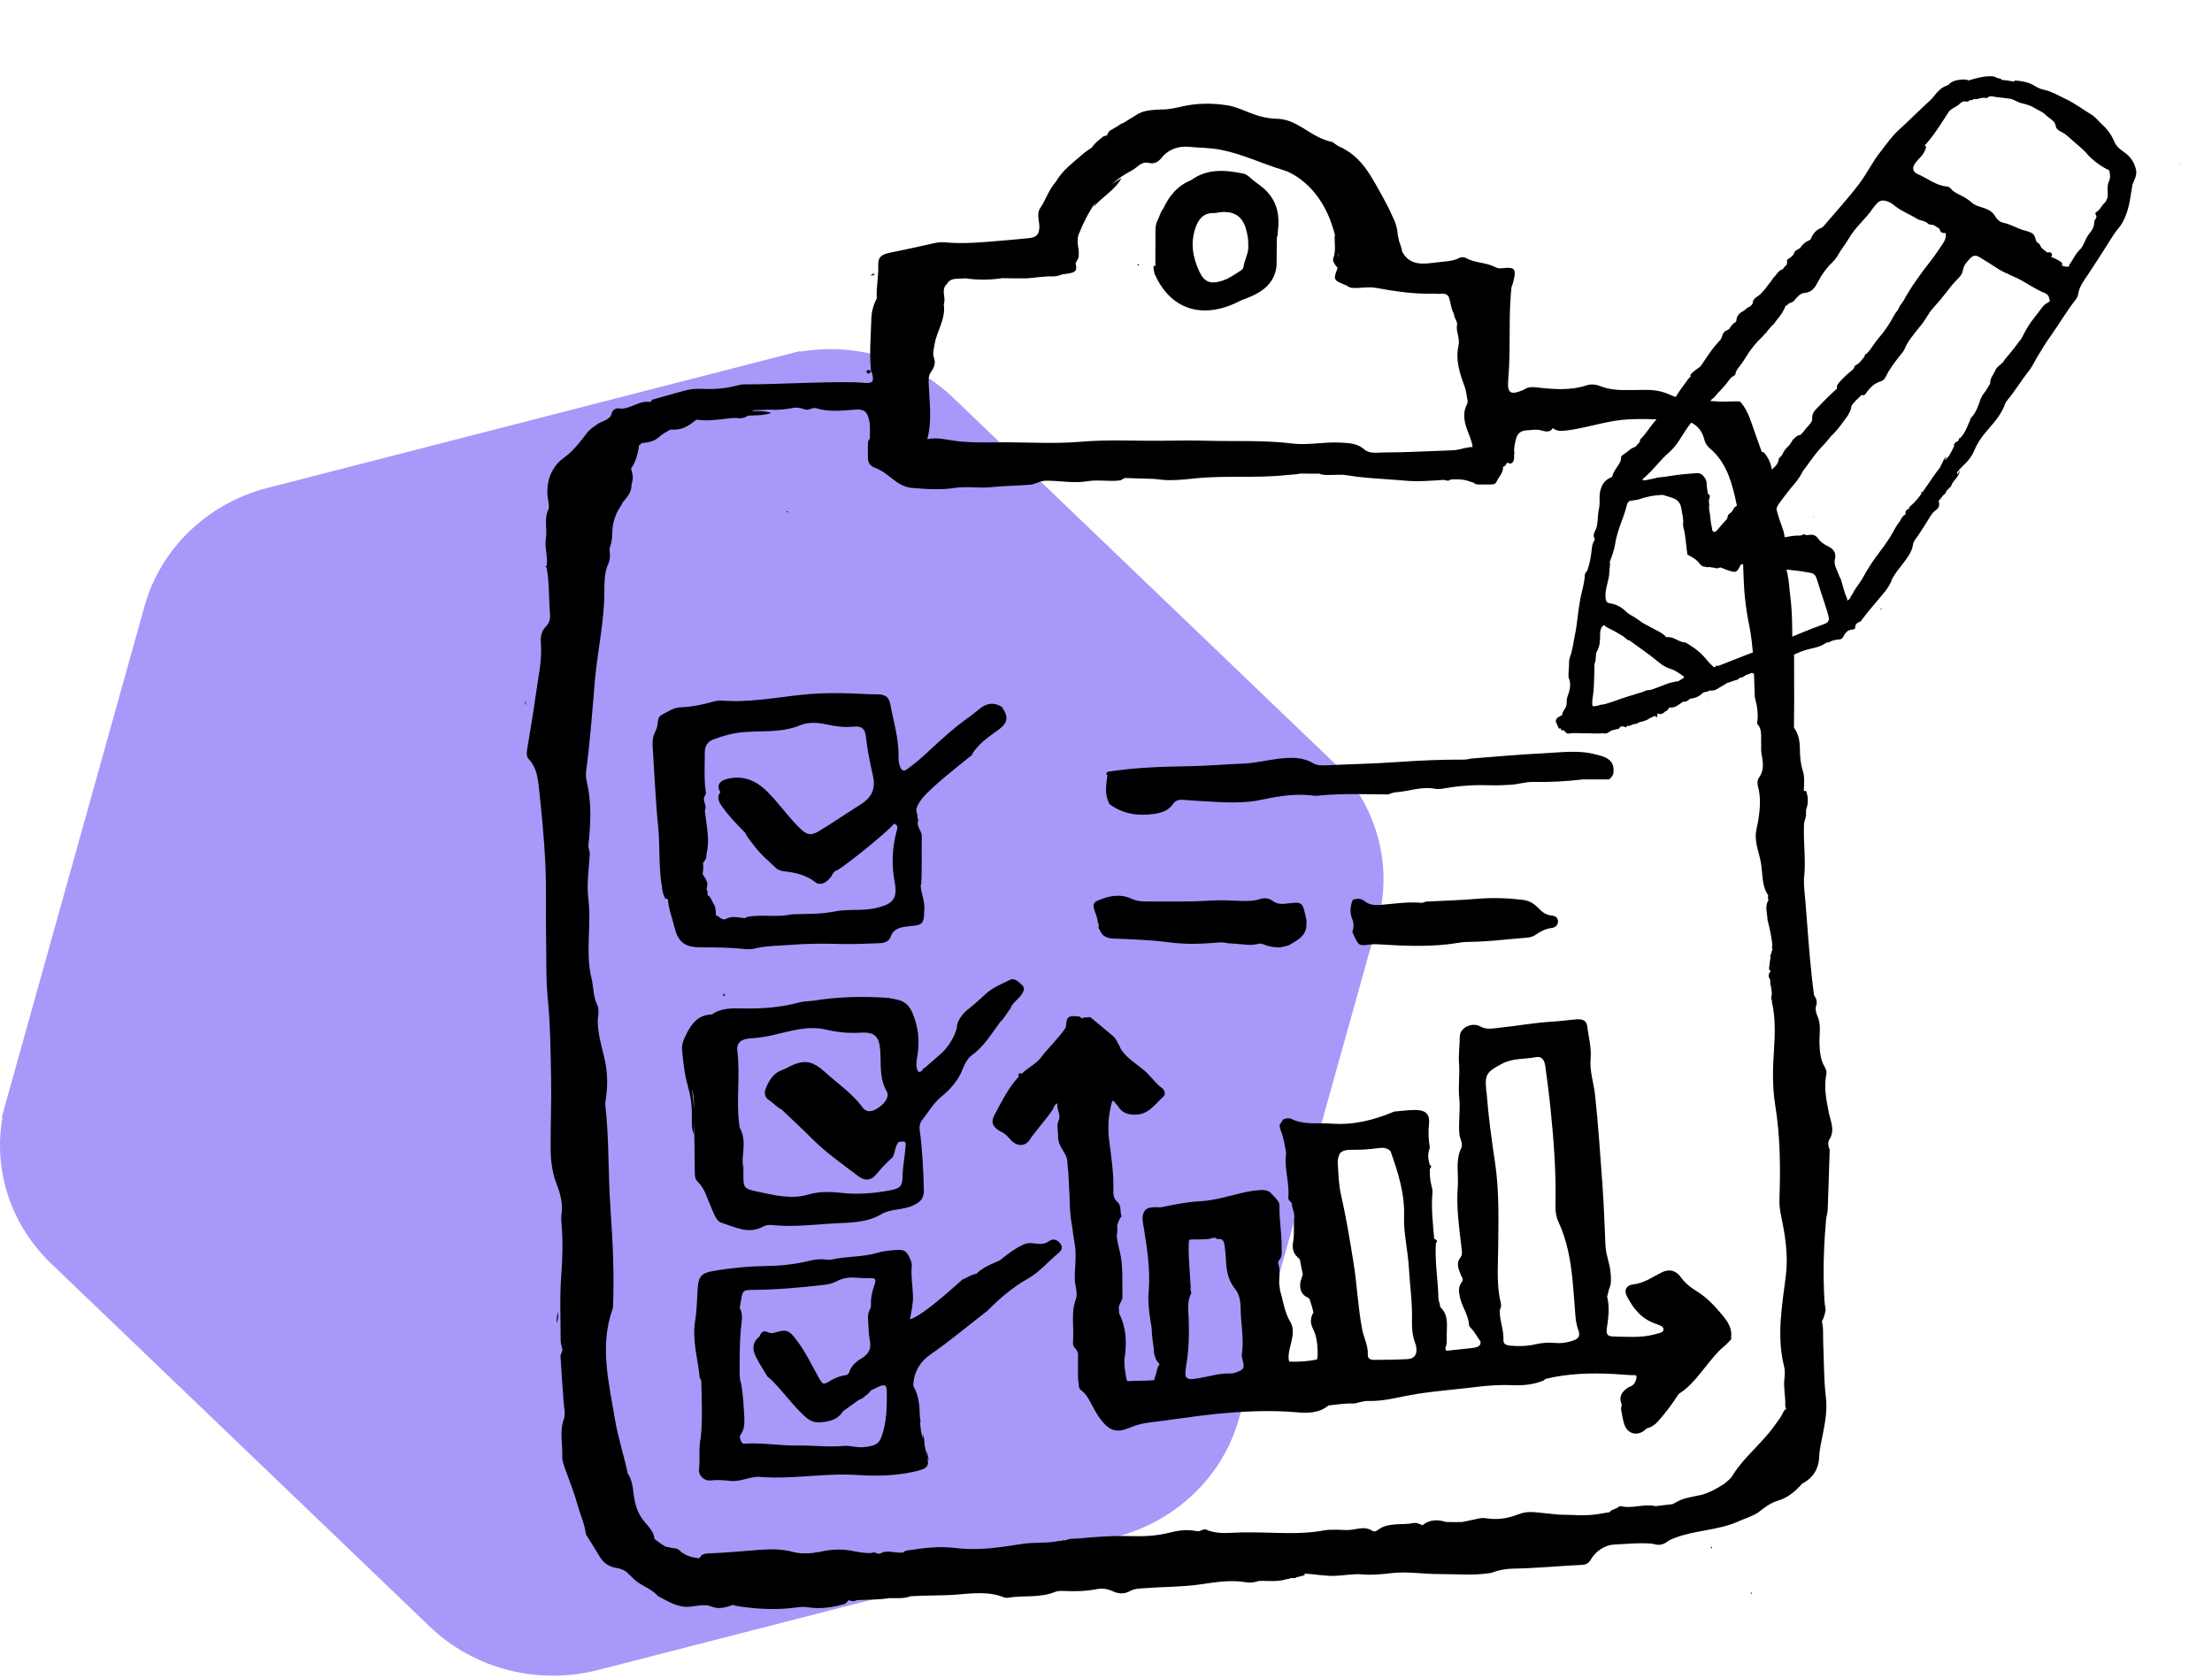 <svg width="286" height="217" viewBox="0 0 286 217" fill="none" xmlns="http://www.w3.org/2000/svg">
    <g opacity="0.96">
        <path d="M102.048 47.829L101.55 45.892L102.048 47.829C109.158 46.002 116.727 47.958 121.902 52.921L121.902 52.922L170.908 99.915C176.074 104.87 178.068 112.058 176.19 118.78L158.253 182.977C156.373 189.707 150.875 195.013 143.769 196.839L76.833 214.042C69.722 215.869 62.154 213.913 56.979 208.95L7.976 161.953C2.81 156.998 0.816 149.81 2.694 143.088L0.768 142.55L2.694 143.088L20.628 78.891C20.628 78.891 20.628 78.891 20.628 78.891C22.508 72.161 28.005 66.855 35.111 65.029C35.111 65.029 35.111 65.029 35.111 65.029L102.048 47.829Z" fill="#333333"/>
        <path d="M102.048 47.829L101.55 45.892L102.048 47.829C109.158 46.002 116.727 47.958 121.902 52.921L121.902 52.922L170.908 99.915C176.074 104.87 178.068 112.058 176.19 118.78L158.253 182.977C156.373 189.707 150.875 195.013 143.769 196.839L76.833 214.042C69.722 215.869 62.154 213.913 56.979 208.95L7.976 161.953C2.81 156.998 0.816 149.81 2.694 143.088L0.768 142.55L2.694 143.088L20.628 78.891C20.628 78.891 20.628 78.891 20.628 78.891C22.508 72.161 28.005 66.855 35.111 65.029C35.111 65.029 35.111 65.029 35.111 65.029L102.048 47.829Z" fill="#A395F9"/>
        <path d="M102.048 47.829L101.55 45.892L102.048 47.829C109.158 46.002 116.727 47.958 121.902 52.921L121.902 52.922L170.908 99.915C176.074 104.87 178.068 112.058 176.19 118.78L158.253 182.977C156.373 189.707 150.875 195.013 143.769 196.839L76.833 214.042C69.722 215.869 62.154 213.913 56.979 208.95L7.976 161.953C2.81 156.998 0.816 149.81 2.694 143.088L0.768 142.55L2.694 143.088L20.628 78.891C20.628 78.891 20.628 78.891 20.628 78.891C22.508 72.161 28.005 66.855 35.111 65.029C35.111 65.029 35.111 65.029 35.111 65.029L102.048 47.829Z" stroke="#A395F9" stroke-width="4"/>
    </g>
    <path d="M66.95 177.606L66.98 177.536L66.898 177.548L66.95 177.606Z" fill="currentColor"/>
    <path d="M72.2 169.672C72.001 170.146 71.956 170.642 71.955 171.147C72.158 170.674 72.203 170.177 72.2 169.672Z" fill="currentColor"/>
    <path d="M236.518 147.386C237.306 146.196 236.659 144.913 236.456 143.897C236.115 142.194 235.8 140.581 236.145 138.868C236.214 138.523 236.044 138.205 235.863 137.878C235.365 136.98 235.287 135.987 235.249 134.979C235.207 133.789 235.508 132.579 234.986 131.409C234.798 130.99 234.681 130.473 234.826 130.042C235.013 129.493 234.793 129.107 234.537 128.689C234.458 128.037 234.375 127.387 234.301 126.735C233.931 123.436 233.707 120.126 233.45 116.817C233.368 115.755 233.209 114.699 233.244 113.63C233.516 111.408 233.177 109.186 233.24 106.964C233.245 106.803 233.251 106.642 233.256 106.481C233.341 106.147 233.427 105.815 233.512 105.482C233.51 105.234 233.51 104.987 233.51 104.739C233.826 103.917 233.831 103.095 233.499 102.276L233.496 102.284C233.408 102.288 233.319 102.292 233.229 102.295L233.231 102.277C233.24 102.151 233.24 102.025 233.238 101.901C233.261 101.165 233.332 100.423 233.099 99.715C232.799 98.801 232.731 97.877 232.719 96.933C232.707 95.944 232.584 94.97 231.962 94.129C231.957 94.047 231.953 93.966 231.95 93.886C231.958 92.896 231.967 91.907 231.975 90.917C231.971 89.045 231.964 87.173 231.966 85.3C231.966 84.688 231.955 84.079 231.735 83.492C231.735 81.326 231.742 79.164 231.463 77.004C231.347 76.113 231.325 75.214 231.128 74.327C230.853 73.085 230.552 71.831 230.73 70.554C230.853 69.665 230.697 68.856 230.376 68.035C229.569 65.983 229.211 63.84 229.175 61.658C229.157 60.503 228.87 59.477 228.12 58.575C228.023 58.487 227.915 58.45 227.794 58.462C227.34 57.19 226.875 55.92 226.44 54.641C226.107 53.663 225.697 52.73 224.994 51.936C224.832 51.926 224.672 51.916 224.509 51.906C223.609 51.91 222.704 51.983 221.811 51.905C219.817 51.732 217.752 51.911 215.884 51.041C214.801 50.536 213.687 50.396 212.518 50.429C211.876 50.446 211.232 50.435 210.59 50.447C209.34 50.471 208.108 50.409 206.928 49.943C206.361 49.718 205.732 49.642 205.16 49.83C202.974 50.55 200.763 50.341 198.546 50.087C197.971 50.02 197.434 50.091 196.96 50.433C195.28 51.135 194.868 50.863 195 49.142C195.002 49.101 195.009 49.06 195.011 49.02C195.329 45.37 195.052 41.701 195.342 38.051C195.377 37.739 195.407 37.425 195.428 37.111L195.438 37.114C195.6 36.696 195.715 36.257 195.798 35.827C196.004 34.777 195.665 34.54 194.492 34.662C194.142 34.699 193.779 34.785 193.356 34.557C192.185 33.928 190.74 34.034 189.554 33.381C189.291 33.236 188.954 33.219 188.697 33.352C187.78 33.829 186.745 33.81 185.771 33.935C184.107 34.147 182.31 34.444 181.298 32.555C181.236 32.091 181.049 31.653 180.904 31.211C180.846 30.936 180.787 30.661 180.724 30.388C180.724 30.381 180.723 30.372 180.721 30.364C180.669 29.378 180.329 28.511 179.893 27.684C179.764 27.374 179.623 27.065 179.465 26.762C178.928 25.732 178.382 24.714 177.798 23.713C177.757 23.631 177.709 23.553 177.656 23.477C177.517 23.243 177.38 23.009 177.237 22.776C176.244 21.162 175.032 19.787 173.214 18.98C172.873 18.828 172.583 18.57 172.27 18.36C170.842 18.104 169.684 17.305 168.503 16.578C167.442 15.925 166.38 15.381 165.069 15.356C163.909 15.335 162.794 15.059 161.706 14.634C160.719 14.249 159.757 13.79 158.682 13.622C156.713 13.316 154.761 13.326 152.817 13.773C151.942 13.974 151.067 14.177 150.157 14.158L150.156 14.157C149 14.22 147.83 14.226 146.832 14.921C146.832 14.921 146.832 14.921 146.833 14.921C146.833 14.921 146.833 14.921 146.832 14.921C146.312 15.244 145.793 15.568 145.272 15.89C145.017 15.971 144.795 16.095 144.603 16.255C144.311 16.418 144.023 16.589 143.736 16.765C143.614 16.821 143.506 16.897 143.4 16.983C143.288 17.145 143.21 17.329 143.122 17.506C142.982 17.542 142.841 17.578 142.701 17.614C142.127 18.052 141.557 18.493 141.155 19.095C140.78 19.36 140.376 19.593 140.037 19.895C138.771 21.019 137.36 22.017 136.511 23.516C135.599 24.525 135.235 25.835 134.479 26.935C134.192 27.352 134.217 27.879 134.282 28.379C134.325 28.704 134.39 29.033 134.384 29.359C134.367 30.321 134.025 30.69 133.027 30.798C131.878 30.922 130.725 31.016 129.573 31.115C127.099 31.327 124.624 31.581 122.134 31.337C121.616 31.286 121.114 31.377 120.608 31.489C118.777 31.897 116.944 32.305 115.103 32.676C113.991 32.901 113.512 33.231 113.551 34.285C113.605 35.732 113.276 37.151 113.364 38.592L113.363 38.59C112.934 39.411 112.687 40.295 112.661 41.198C112.597 43.45 112.391 45.702 112.612 47.956C112.683 48.148 112.783 48.334 112.818 48.532C112.966 49.384 112.792 49.569 111.897 49.527C111.427 49.505 110.959 49.444 110.488 49.437C105.741 49.36 101.001 49.707 96.255 49.714C95.918 49.714 95.571 49.775 95.245 49.866C93.748 50.286 92.215 50.362 90.674 50.288C89.933 50.252 89.218 50.336 88.517 50.522C87.117 50.893 85.726 51.302 84.332 51.694C84.24 51.756 84.215 51.818 84.258 51.879C84.14 51.935 84.031 51.994 83.951 51.982C82.496 51.777 81.39 53.085 79.911 52.81C79.638 52.759 79.164 53.099 79.118 53.349C78.944 54.297 78.052 54.366 77.427 54.743C76.771 55.138 76.191 55.571 75.733 56.193C75.191 56.93 74.611 57.639 73.962 58.312C73.353 58.944 72.559 59.362 72.023 60.008C70.916 61.341 70.59 62.928 70.853 64.603C70.92 65.031 71.053 65.567 70.913 65.86C70.311 67.117 70.779 68.416 70.578 69.667C70.387 70.853 70.874 71.993 70.681 73.161L70.684 73.164C70.495 73.232 70.491 73.309 70.673 73.394C71.048 75.427 70.944 77.493 71.122 79.539C71.17 80.091 70.989 80.597 70.592 81.016C70.035 81.605 69.863 82.323 69.927 83.08C70.123 85.362 69.585 87.578 69.283 89.811C68.963 92.175 68.541 94.525 68.165 96.882C68.093 97.336 68.031 97.819 68.372 98.183C69.359 99.235 69.538 100.55 69.677 101.855C70.028 105.124 70.353 108.394 70.513 111.683C70.659 114.728 70.541 117.765 70.603 120.806C70.659 123.599 70.558 126.397 70.829 129.184C71.165 132.626 71.189 136.082 71.255 139.533C71.313 142.571 71.166 145.613 71.196 148.651C71.211 150.209 71.419 151.756 72.008 153.245C72.497 154.48 72.789 155.764 72.595 157.113C72.532 157.555 72.582 158.015 72.617 158.466C72.784 160.602 72.735 162.736 72.573 164.871C72.358 167.705 72.481 170.544 72.493 173.38C72.495 173.783 72.647 174.186 72.728 174.589C72.64 174.84 72.553 175.09 72.466 175.342C72.6 177.348 72.717 179.355 72.877 181.358C72.936 182.096 73.142 182.868 72.896 183.56C72.33 185.144 72.748 186.736 72.698 188.321C72.676 188.989 72.939 189.596 73.161 190.223C73.683 191.694 74.279 193.138 74.683 194.653C75.008 195.877 75.585 197.037 75.735 198.313C75.753 198.468 75.865 198.616 75.952 198.756C76.454 199.569 76.987 200.363 77.457 201.193C77.964 202.088 78.69 202.637 79.746 202.791C80.172 202.853 80.567 203.021 80.935 203.239C81.282 203.572 81.629 203.907 81.977 204.24C82.9 205.116 84.249 205.437 85.078 206.436V206.431C86.394 207.091 87.609 207.959 89.253 207.793C90.157 207.702 91.156 207.426 91.984 207.767C92.787 208.101 93.445 207.954 94.166 207.766C94.476 207.685 94.762 207.448 95.099 207.681H95.103C97.413 208.044 99.738 208.227 102.07 207.996C102.864 207.917 103.633 207.739 104.443 207.867C106.081 208.127 107.679 207.891 109.251 207.434L109.254 207.433C109.42 207.27 109.587 207.107 109.754 206.943C110.105 207.121 110.458 207.117 110.81 206.945C110.98 206.939 111.15 206.933 111.318 206.926C112.517 206.865 113.722 206.892 114.912 206.69C115.86 206.664 116.823 206.792 117.74 206.442C119.7 206.31 121.666 206.385 123.632 206.233C125.695 206.074 127.811 205.772 129.833 206.596C129.982 206.657 130.178 206.662 130.34 206.634C132.354 206.297 134.466 206.691 136.421 205.879C136.721 205.754 137.094 205.745 137.431 205.758C138.886 205.82 140.331 205.822 141.769 205.529C142.495 205.38 143.221 205.487 143.897 205.806C144.643 206.159 145.382 206.172 146.108 205.77C146.688 205.45 147.312 205.453 147.959 205.403C150.342 205.214 152.741 205.258 155.116 204.92C157.1 204.637 159.091 204.287 161.114 204.636C161.67 204.732 162.223 204.645 162.758 204.468C163.963 204.414 165.188 204.626 166.367 204.225C166.367 204.225 166.367 204.225 166.368 204.225C166.453 204.223 166.538 204.219 166.623 204.215C166.921 203.951 167.357 204.244 167.656 203.98C167.995 203.896 168.336 203.812 168.676 203.729C168.689 203.637 168.685 203.569 168.671 203.516C170.002 203.58 171.324 203.857 172.646 203.803C173.825 203.755 175.007 203.517 176.191 203.619C177.476 203.732 178.729 203.585 179.997 203.445C182.015 203.223 184.028 203.582 186.045 203.572C188.297 203.562 190.557 203.801 192.803 203.421C193.728 203.069 194.681 202.885 195.676 202.87C198.615 202.824 201.54 202.529 204.473 202.389C205.023 202.363 205.369 202.233 205.678 201.707C206.34 200.581 207.513 199.806 208.765 199.752C210.407 199.682 212.069 199.488 213.724 199.659C214.387 199.893 215.017 199.822 215.555 199.39C215.863 199.143 216.215 199.029 216.57 198.892C219.21 197.874 222.149 197.942 224.768 196.763C225.621 196.379 226.547 196.126 227.339 195.599C228.101 194.991 228.907 194.377 229.832 194.1C231.181 193.694 232.132 192.877 232.996 191.889C234.501 191.119 235.18 189.873 235.224 188.28C235.237 187.825 235.311 187.384 235.393 186.94C235.773 184.885 236.334 182.846 236.078 180.728C235.796 178.399 235.845 176.057 235.73 173.72C235.684 172.78 235.795 171.828 235.556 170.898C235.828 170.439 235.936 169.929 236.053 169.423C235.873 168.539 235.858 167.643 235.824 166.747C235.712 163.689 235.84 160.639 236.114 157.592C236.183 157.191 236.299 156.792 236.314 156.388C236.412 153.825 236.487 151.26 236.569 148.696L236.581 148.692C236.365 148.262 236.305 147.705 236.518 147.386ZM144.863 62.126C145.065 62.005 145.265 61.901 145.471 61.818C146.737 61.859 148.002 61.9 149.268 61.941C149.659 61.991 150.049 62.037 150.435 62.068C151.708 62.166 153.077 62.022 154.385 61.883C158.354 61.457 162.35 61.875 166.316 61.442C166.92 61.375 167.53 61.381 168.111 61.249C168.232 61.251 168.354 61.251 168.475 61.252C169.176 61.263 169.878 61.257 170.579 61.259C171.068 61.478 171.588 61.423 172.11 61.423C172.628 61.425 173.149 61.412 173.669 61.4C173.903 61.427 174.137 61.458 174.37 61.496C176.396 61.827 178.45 61.912 180.495 62.066C180.57 62.074 180.645 62.079 180.72 62.084C181.027 62.107 181.334 62.133 181.641 62.161C183.326 62.318 185.015 62.171 186.701 62.06C186.827 62.085 186.953 62.114 187.078 62.155C187.255 62.213 187.437 62.097 187.617 62.007C187.635 62.006 187.651 62.005 187.669 62.005C188.494 61.964 189.291 61.977 190.067 62.285C190.212 62.343 190.36 62.382 190.507 62.407C190.749 62.675 191.115 62.665 191.466 62.661C191.67 62.661 191.873 62.663 192.076 62.663C192.41 62.658 192.746 62.676 193.081 62.637C193.212 62.605 193.322 62.538 193.412 62.439C193.617 62.048 193.842 61.668 194.097 61.305C194.236 61.005 194.385 60.705 194.315 60.395C194.453 60.35 194.573 60.271 194.676 60.16C194.75 60.047 194.814 59.931 194.875 59.815C195.186 60.013 195.465 60.011 195.66 59.671C195.852 59.32 195.706 58.92 195.801 58.57C195.711 58.034 195.837 57.528 195.951 57.001C196.129 56.178 196.469 55.704 197.424 55.655C198.079 55.621 198.692 55.473 199.37 55.688C200.125 55.926 200.554 55.779 200.768 55.351C201.256 55.79 201.841 55.753 202.474 55.681C204.567 55.442 206.569 54.799 208.627 54.45C211.305 53.995 214.043 54.286 216.752 54.28C218.513 54.276 219.921 55.012 220.372 56.893C220.502 57.436 220.923 57.908 221.407 58.275C223.358 60.14 223.998 62.698 224.498 65.048C225.123 67.984 225.337 71.058 225.415 74.101C225.472 76.315 225.682 78.528 226.133 80.708C226.777 83.827 226.76 86.991 226.884 90.145C227.185 91.257 227.382 92.376 227.185 93.533C227.18 93.566 227.173 93.584 227.168 93.593C227.178 93.594 227.196 93.604 227.229 93.64C227.856 94.342 227.667 95.189 227.707 95.994C227.731 96.485 227.665 96.981 227.752 97.469C227.945 98.543 228.152 99.601 227.409 100.602C227.203 100.879 227.195 101.318 227.295 101.682C227.686 103.101 227.566 104.541 227.362 105.951C227.254 106.703 226.991 107.413 227.007 108.215C227.03 109.348 227.448 110.372 227.658 111.45C227.883 112.66 227.789 113.907 228.243 115.105C228.331 115.336 228.513 115.573 228.618 115.822C228.615 115.834 228.614 115.846 228.611 115.857C228.641 115.903 228.655 115.953 228.663 116.006C228.646 115.957 228.629 115.906 228.611 115.857C228.567 116.046 228.579 116.217 228.66 116.368C228.649 116.401 228.634 116.436 228.615 116.469C228.153 117.317 228.517 118.155 228.534 118.999C228.812 120.043 229.033 121.091 229.157 122.148C229.133 122.353 229.123 122.56 229.123 122.769C229.151 122.77 229.178 122.771 229.207 122.772C229.16 122.873 229.11 122.973 229.055 123.07C229.032 123.176 229.013 123.282 228.996 123.388C228.861 123.547 228.84 123.656 228.933 123.798C228.906 123.976 228.876 124.153 228.832 124.329C228.843 124.69 228.695 125.036 228.741 125.391C228.811 125.454 228.876 125.521 228.943 125.588C228.768 125.815 228.62 126.052 228.705 126.379C228.762 126.477 228.805 126.59 228.862 126.69C228.872 126.808 228.886 126.927 228.902 127.044C228.861 127.229 228.915 127.41 228.979 127.589C229.025 127.899 229.072 128.209 229.097 128.519C229.043 128.832 228.921 129.186 229.109 129.363C229.105 129.42 229.1 129.475 229.092 129.532C229.58 131.666 229.501 133.812 229.356 135.978C229.199 138.306 229.153 140.631 229.532 142.971C230.186 146.991 230.211 151.058 230.072 155.12C230.048 155.827 230.13 156.497 230.276 157.188C230.821 159.768 231.231 162.362 230.898 165.009C230.407 168.911 229.683 172.808 230.677 176.739C230.808 177.258 230.779 177.804 230.714 178.335C230.58 179.446 230.857 180.543 230.824 181.65C230.817 181.866 230.86 182.056 230.948 182.216C230.733 182.298 230.613 182.536 230.494 182.788C230.229 183.353 229.822 183.832 229.463 184.342C227.812 186.688 225.433 188.471 223.937 190.936C223.766 191.219 223.488 191.43 223.235 191.65C223.122 191.735 223.017 191.823 222.924 191.913C222.898 191.929 222.872 191.944 222.848 191.96C221.802 192.609 220.741 193.23 219.484 193.433C218.545 193.643 217.618 193.755 216.73 194.282C216.576 194.374 216.411 194.458 216.239 194.532C215.514 194.621 214.788 194.707 214.063 194.793C214.05 194.791 214.036 194.788 214.023 194.786C212.545 194.45 211.081 195.146 209.61 194.801C209.533 194.782 209.408 194.787 209.36 194.833C209.026 195.161 208.371 195.186 208.101 195.575C207.628 195.647 207.156 195.724 206.684 195.807C204.988 196.1 203.288 195.9 201.592 195.888C201.032 195.834 200.475 195.776 199.918 195.726C198.872 195.634 197.873 195.412 196.835 195.68C196.686 195.728 196.538 195.775 196.389 195.824C195.172 196.3 193.917 196.56 192.598 196.411C192.144 196.36 191.734 196.276 191.241 196.378C190.506 196.531 189.772 196.713 189.03 196.842C188.336 196.861 187.64 196.863 186.944 196.834C185.853 196.486 184.827 196.526 183.918 197.258C183.528 197.094 183.154 196.901 182.76 196.979C181.198 197.29 179.461 196.82 178.074 197.926C177.906 198.06 177.616 198.106 177.463 198.001C176.373 197.251 175.185 197.925 174.073 197.884C173.466 197.862 172.826 197.822 172.177 197.851C171.889 197.832 171.587 197.854 171.262 197.916C169.168 198.316 167.024 198.302 164.901 198.247C162.941 198.195 160.983 198.128 159.028 198.248C158.032 198.308 157.072 198.249 156.136 197.912C155.648 197.547 155.264 198.141 154.745 198.027C153.583 197.774 152.388 197.917 151.253 198.211C149.574 198.644 147.874 198.723 146.161 198.665C143.93 198.59 141.711 198.759 139.5 198.966C138.938 199.019 138.281 198.935 137.764 199.23C137.702 199.216 137.641 199.203 137.579 199.188C137.444 199.222 137.309 199.25 137.174 199.277C137.099 199.27 137.017 199.275 136.933 199.293C135.345 199.63 133.718 199.427 132.111 199.683C130.723 199.905 129.334 200.121 127.935 200.241C127.717 200.256 127.5 200.272 127.284 200.291C126.023 200.37 124.754 200.361 123.47 200.197C121.356 199.926 119.223 200.234 117.115 200.549C116.999 200.634 116.88 200.713 116.755 200.785C115.776 200.927 114.765 200.372 113.808 200.918C113.438 201.066 113.112 200.613 112.734 200.842C111.989 200.922 111.269 200.746 110.544 200.653C109.111 200.318 107.682 200.333 106.24 200.655C106.15 200.674 106.061 200.693 105.971 200.711C105.696 200.723 105.427 200.768 105.178 200.84C104.261 200.952 103.336 200.932 102.435 200.692C101.087 200.331 99.728 200.34 98.375 200.432C96.123 200.587 93.877 200.829 91.618 200.9C91.136 200.915 90.679 201 90.467 201.503C90.405 201.509 90.345 201.514 90.283 201.519C89.376 201.408 88.513 201.169 87.794 200.466C87.518 200.196 87.084 200.262 86.74 200.166C86.538 200.109 86.305 200.075 86.07 200.036C85.568 199.736 85.082 199.414 84.635 199.039C84.503 198.057 83.897 197.495 83.347 196.822C82.376 195.718 82.051 194.382 81.893 192.996C81.82 192.351 81.722 191.714 81.465 191.112C81.384 190.92 81.295 190.734 81.17 190.614C80.693 188.263 79.912 185.977 79.52 183.61C78.729 178.841 77.483 174.08 79.214 169.26C79.269 169.106 79.264 168.935 79.27 168.771C79.421 164.617 79.227 160.466 78.931 156.328C78.615 151.911 78.769 147.475 78.281 143.069C78.236 142.663 78.312 142.248 78.369 141.84C78.616 140.071 78.527 138.338 78.087 136.583C77.732 135.165 77.337 133.725 77.287 132.261C77.26 131.477 77.564 130.666 77.198 129.908C76.679 128.831 76.755 127.652 76.481 126.535C75.645 123.131 76.506 119.671 76.068 116.228C75.832 114.383 76.15 112.394 76.253 110.471C76.271 110.066 76.034 109.704 76.081 109.285C76.388 106.513 76.5 103.743 75.849 100.993C75.755 100.593 75.735 100.175 75.787 99.768C76.281 95.943 76.577 92.101 76.895 88.26C77.182 84.793 77.921 81.373 78.11 77.883C78.194 76.343 78 74.757 78.51 73.241C78.842 72.606 78.918 71.992 78.828 71.244C78.818 71.154 78.81 71.064 78.802 70.972C79.022 70.381 79.144 69.757 79.155 69.098C79.175 67.792 79.479 66.582 80.233 65.494C80.347 65.328 80.436 65.159 80.505 64.985C81.071 64.309 81.691 63.656 81.645 62.669C81.785 62.269 81.861 61.86 81.793 61.437C81.762 61.299 81.73 61.16 81.698 61.023C81.665 60.878 81.636 60.73 81.595 60.589C82.148 59.815 82.412 58.915 82.58 57.955C82.604 57.819 82.603 57.719 82.581 57.642C82.619 57.618 82.655 57.591 82.687 57.557C82.782 57.464 82.885 57.379 82.99 57.299C83.775 57.236 84.549 57.094 85.115 56.593C85.604 56.159 86.152 55.839 86.715 55.552C88.068 55.687 89.035 55.125 89.946 54.335C89.971 54.314 89.996 54.297 90.021 54.279C90.169 54.285 90.318 54.297 90.466 54.314C91.192 54.401 91.913 54.372 92.632 54.281C93.595 54.242 94.557 53.96 95.53 54.086C95.854 54.128 96.337 54.037 96.708 53.756C97.716 53.697 98.758 53.758 99.734 53.4C98.896 53.126 98.025 53.165 97.159 53.15C97.276 53.106 97.396 53.069 97.516 53.037C97.649 53.036 97.783 53.036 97.917 53.036C98.438 53.034 98.955 53.008 99.472 52.973C100.588 53.065 101.675 52.934 102.753 52.72C103.19 52.727 103.626 52.786 104.056 52.944C104.577 53.152 105.043 52.639 105.525 52.792C107.229 53.332 108.982 53.083 110.681 52.968C111.905 52.886 112.158 53.468 112.357 54.269C112.563 55.093 112.455 55.948 112.468 56.791C112.276 56.857 112.235 57.102 112.224 57.325C112.194 57.939 112.235 58.559 112.217 59.173C112.198 59.825 112.532 60.281 113.08 60.477C114.045 60.822 114.778 61.459 115.547 62.056C116.225 62.582 117.047 63.023 117.82 63.092C119.687 63.257 121.613 63.386 123.454 63.103C125.06 62.858 126.628 63.176 128.241 62.999C129.856 62.822 131.557 62.824 133.216 62.685C133.911 62.626 134.444 62.176 135.23 62.169C137.021 62.151 138.797 62.541 140.6 62.237C142.001 62.001 143.444 62.317 144.863 62.126ZM173.014 32.617C173.053 32.869 173.086 33.124 173.102 33.381C173.037 33.132 173.008 32.877 173.014 32.617ZM146.339 22.046C147.027 21.69 147.573 20.824 148.513 21.067C149.295 21.268 149.807 20.881 150.179 20.417C151.102 19.263 152.449 18.86 153.744 18.989C155.074 19.121 156.418 19.1 157.78 19.361C160.609 19.902 163.137 21.161 165.836 21.966C167.432 22.442 169.009 23.713 170.078 25.062C171.392 26.721 172.207 28.66 172.67 30.696C172.632 30.608 172.592 30.519 172.549 30.431C172.54 31.401 172.749 32.376 172.405 33.34C172.275 33.702 172.46 34.052 172.716 34.355C172.797 34.451 172.874 34.55 172.95 34.651C172.942 34.671 172.937 34.69 172.929 34.71C172.369 36.15 172.396 36.252 173.945 36.855C174.207 36.956 174.419 37.184 174.72 37.224C175.777 37.332 176.828 37.035 177.902 37.229C180.326 37.667 182.764 38.046 185.249 37.981C185.386 37.982 185.521 37.987 185.658 37.983C186.215 38.099 186.908 37.727 187.316 38.393C187.574 39.114 187.586 39.904 187.982 40.587C187.965 41.155 188.562 41.597 188.358 42.203C188.358 42.388 188.36 42.575 188.386 42.758C188.518 43.4 188.715 44.074 188.576 44.7C188.162 46.571 188.734 48.272 189.365 49.982C189.52 50.406 189.592 50.854 189.662 51.299C189.713 51.623 189.834 51.972 189.68 52.267C189.151 53.275 189.268 54.272 189.598 55.302C189.868 56.142 190.309 56.94 190.398 57.827C190.206 57.795 189.994 57.847 189.77 57.881C189.119 57.982 188.503 58.214 187.826 58.235C184.864 58.332 181.902 58.519 178.94 58.517C178.117 58.516 177.085 58.725 176.429 58.144C175.486 57.309 174.432 57.306 173.282 57.242C171.198 57.125 169.109 57.613 167.069 57.359C163.418 56.904 159.766 57.104 156.116 57.004C154.214 56.952 152.31 56.973 150.408 56.999C146.845 57.047 143.282 56.823 139.719 57.132C136.55 57.406 133.369 57.217 130.193 57.202C128.039 57.193 125.888 57.305 123.721 57.049C122.475 56.902 121.171 56.511 119.893 56.801C120.513 54.487 120.19 52.133 120.085 49.801C120.055 49.153 120.01 48.578 120.4 48.062C120.806 47.522 120.984 46.894 120.774 46.33C120.549 45.722 120.732 45.219 120.812 44.658C121.07 42.857 122.327 41.267 122.021 39.349C122.374 38.498 121.574 37.467 122.455 36.695C122.87 35.963 123.648 36.068 124.31 36.026C124.484 36.015 124.657 36.005 124.831 35.996C126.409 36.231 127.989 36.223 129.567 35.975C130.474 35.99 131.382 36.005 132.289 35.999C132.419 36.002 132.55 36.005 132.68 36.004C133.819 35.928 134.946 35.718 136.101 35.747C136.513 35.757 136.94 35.659 137.346 35.485C137.544 35.459 137.741 35.433 137.939 35.406C139.095 35.247 139.317 34.993 139.061 34.051C139.144 33.919 139.216 33.783 139.274 33.645C139.544 33.298 139.467 32.895 139.476 32.505C139.445 32.054 139.31 31.615 139.329 31.16C139.337 30.872 139.363 30.584 139.471 30.311C140.064 28.812 140.779 27.399 141.682 26.132C141.578 26.329 141.484 26.532 141.4 26.746C142.531 25.446 144.154 24.587 145.009 23.041C144.549 23.289 144.114 23.558 143.709 23.855C144.481 23.164 145.35 22.557 146.339 22.046Z" fill="currentColor"/>
    <path d="M68.094 91.169C68.01 91.004 67.924 90.838 67.839 90.674C67.826 90.885 67.918 91.047 68.094 91.169Z" fill="currentColor"/>
    <path d="M221.29 200.067C221.263 200.062 221.228 200.093 221.196 200.108C221.204 200.141 221.2 200.19 221.221 200.204C221.308 200.262 221.365 200.234 221.364 200.135C221.364 200.11 221.32 200.073 221.29 200.067Z" fill="currentColor"/>
    <path d="M226.409 205.978C226.388 205.988 226.367 206.039 226.376 206.057C226.414 206.136 226.475 206.144 226.527 206.077C226.539 206.062 226.513 206.02 226.504 205.99C226.472 205.986 226.434 205.967 226.409 205.978Z" fill="currentColor"/>
    <path d="M227.174 93.59C227.157 93.588 227.163 93.61 227.174 93.59V93.59Z" fill="currentColor"/>
    <path d="M112.064 47.945C112.016 47.995 112.054 48.211 112.118 48.248C112.451 48.443 112.508 48.158 112.609 47.963C112.427 47.9 112.234 47.762 112.064 47.945Z" fill="currentColor"/>
    <path d="M112.615 47.951C112.612 47.955 112.611 47.959 112.609 47.963C112.612 47.965 112.615 47.966 112.617 47.966C112.617 47.966 112.616 47.959 112.616 47.954C112.616 47.958 112.617 47.966 112.617 47.966C112.617 47.962 112.617 47.958 112.616 47.954C112.616 47.954 112.615 47.953 112.615 47.951Z" fill="currentColor"/>
    <path d="M112.715 35.631C112.826 35.607 112.951 35.597 113.039 35.539C113.111 35.491 113.066 35.411 112.942 35.379C112.864 35.427 112.767 35.483 112.675 35.545C112.558 35.627 112.574 35.66 112.715 35.631Z" fill="currentColor"/>
    <path d="M103.993 48.99L103.927 48.955L103.93 49.024L103.993 48.99Z" fill="currentColor"/>
    <path d="M143.044 100.138C143.091 100.181 143.137 100.221 143.183 100.26C143.031 101.457 142.802 102.658 143.365 103.812C143.386 103.879 143.419 103.944 143.465 104.007C145.16 105.264 147.102 105.561 149.158 105.272C150.134 105.135 151.078 104.868 151.671 103.97C151.969 103.519 152.468 103.395 153.025 103.443C153.877 103.517 154.731 103.57 155.584 103.621C158.148 103.772 160.726 103.959 163.256 103.406C165.488 102.919 167.706 102.598 169.993 102.919C170.281 102.959 170.589 102.887 170.887 102.859C173.745 102.6 176.609 102.729 179.473 102.745C179.799 102.648 180.122 102.487 180.455 102.466C182.149 102.362 183.779 101.671 185.528 102.012C186.012 102.105 186.555 101.993 187.057 101.909C188.923 101.598 190.799 101.493 192.689 101.557C193.585 101.588 194.476 101.541 195.373 101.49C196.322 101.434 197.229 101.112 198.164 101.132C200.352 101.177 202.524 101.05 204.692 100.8C205.807 100.801 206.923 100.802 208.038 100.802C208.293 100.615 208.487 100.384 208.59 100.088C208.737 99.02 208.458 98.397 207.561 97.96C207.187 97.777 206.757 97.694 206.348 97.582C204.072 96.955 201.76 97.324 199.471 97.429C196.403 97.57 193.343 97.867 190.281 98.098C189.944 98.149 189.607 98.244 189.271 98.241C186.402 98.228 183.536 98.352 180.677 98.555C177.515 98.778 174.347 98.836 171.183 98.987C170.704 99.01 170.218 98.958 169.813 98.719C168.402 97.885 166.888 97.946 165.329 98.124C163.84 98.293 162.371 98.687 160.889 98.747C158.452 98.847 156.021 99.061 153.577 99.098C150.115 99.151 146.646 99.274 143.214 99.815C143.114 99.897 143.057 100.005 143.044 100.138Z" fill="currentColor"/>
    <path d="M124.467 64.861L124.388 64.865L124.43 64.93L124.467 64.861Z" fill="currentColor"/>
    <path d="M180.252 143.755C180.257 143.755 180.261 143.754 180.267 143.754C180.267 143.754 180.267 143.754 180.268 143.754L180.252 143.755Z" fill="currentColor"/>
    <path d="M207.767 171.717C207.971 170.374 208.128 169.034 207.793 167.689C207.876 167.365 207.96 167.041 208.045 166.717C208.376 165.995 208.302 165.247 208.229 164.492C208.119 163.364 207.639 162.286 207.585 161.178C207.456 158.49 207.38 155.803 207.179 153.114C206.892 149.274 206.648 145.431 206.231 141.603C206.061 140.048 205.512 138.512 205.654 136.943C205.785 135.488 205.396 134.122 205.216 132.72C205.126 132.022 204.685 131.769 203.85 131.833C202.783 131.916 201.718 132.075 200.642 132.136C198.434 132.26 196.24 132.674 194.031 132.897C193.16 132.985 192.247 133.235 191.423 132.76C190.369 132.153 188.738 132.875 188.741 134.081C188.744 135.247 188.553 136.401 188.646 137.575C188.762 139.049 188.516 140.52 188.677 142.017C188.841 143.56 188.539 145.138 188.697 146.703C188.759 147.308 189.2 147.913 188.919 148.504C188.149 150.123 188.611 151.842 188.481 153.5C188.27 156.177 188.683 158.871 188.987 161.55C189.028 161.911 189.078 162.31 188.837 162.617C188.179 163.455 188.642 164.231 188.937 165.023C189.129 165.278 189.201 165.574 189.002 165.821C188.508 166.432 188.619 167.107 188.758 167.768C189.015 168.993 189.855 170.046 189.933 171.334C189.945 171.527 190.103 171.692 190.255 171.848C190.728 172.327 190.997 172.94 191.412 173.467C191.514 174.036 191.146 174.264 190.167 174.362C189.316 174.447 188.464 174.535 187.613 174.628C187.414 174.651 187.214 174.684 187.015 174.704C186.983 174.661 186.952 174.615 186.925 174.562C186.872 174.457 186.873 174.35 186.911 174.242C187.047 173.951 187.055 173.64 187.053 173.329C187.055 173.196 187.056 173.061 187.057 172.928C187.011 171.584 187.41 170.132 186.224 169.062C186.205 168.942 186.185 168.823 186.165 168.703C186.099 168.425 185.983 168.148 185.978 167.869C185.925 165.504 185.5 163.156 185.652 160.784C185.821 160.621 185.861 160.461 185.639 160.308C185.572 160.281 185.506 160.254 185.439 160.225C185.263 158.222 185.028 156.223 185.21 154.206C185.236 153.928 185.155 153.635 185.084 153.358C184.898 152.634 184.836 151.902 184.871 151.16C185.03 150.997 185.16 150.833 184.876 150.665C184.626 149.921 184.561 149.178 184.878 148.435C184.698 147.428 184.646 146.423 184.761 145.4C184.903 144.143 184.373 143.565 183.039 143.556C182.116 143.55 181.192 143.686 180.269 143.76C177.689 144.846 175.025 145.534 172.174 145.32C170.438 145.189 168.645 145.525 166.991 144.717C166.621 144.536 166.236 144.652 165.871 144.796C165.809 144.912 165.746 145.03 165.691 145.148C165.665 145.172 165.639 145.196 165.613 145.221C165.433 145.405 165.399 145.703 165.517 145.901C165.526 146 165.548 146.098 165.59 146.201C165.979 147.134 166.102 148.125 166.296 149.1C166.275 149.248 166.257 149.393 166.245 149.532C166.104 151.357 166.743 153.089 166.57 154.881C166.555 155.034 166.639 155.212 166.763 155.327C166.868 155.422 166.954 155.522 167.027 155.627C167.027 155.83 167.05 156.033 167.121 156.234C167.243 156.577 167.315 156.924 167.359 157.274C167.355 157.315 167.351 157.356 167.347 157.396C167.228 158.494 167.385 159.592 167.183 160.697C167.067 161.326 167.163 162.072 167.783 162.606C167.891 162.699 167.987 162.794 168.07 162.891C168.125 163.221 168.183 163.549 168.251 163.875C168.317 164.191 168.383 164.507 168.448 164.823C168.408 164.974 168.357 165.129 168.293 165.287C167.939 166.169 168.029 167.232 168.888 167.705C169.055 167.797 169.196 167.892 169.315 167.991C169.515 168.552 169.67 169.126 169.822 169.703C169.819 169.716 169.818 169.729 169.816 169.742C169.422 170.435 169.369 171.084 169.759 171.844C170.173 172.651 170.318 173.565 170.352 174.479C170.378 175.195 170.393 175.585 170.254 175.832C169.082 176.064 167.894 176.152 166.703 176.095C166.547 175.747 166.579 175.197 166.753 174.411C167.005 173.276 167.476 172.043 166.822 170.952C166.067 169.693 165.925 168.28 165.516 166.948C165.462 166.614 165.421 166.278 165.387 165.943C165.392 165.132 165.562 164.278 165.284 163.469C165.234 163.322 165.273 163.11 165.378 162.995C165.832 162.505 165.702 161.915 165.71 161.355C165.736 159.546 165.384 157.757 165.428 155.947C165.44 155.472 165.132 155.191 164.822 154.827C164.705 154.689 164.584 154.571 164.461 154.47C164.166 154.021 163.679 153.863 162.87 153.917C162.103 153.969 161.348 154.099 160.595 154.276C158.769 154.706 156.97 155.275 155.073 155.367C153.399 155.45 151.771 155.797 150.141 156.133C149.897 156.13 149.655 156.128 149.416 156.128C148.442 156.131 147.965 156.31 147.758 157.173C147.668 157.79 147.82 158.387 147.918 158.991C148.328 161.529 148.703 164.069 148.548 166.649C148.334 168.393 148.644 170.098 148.904 171.806C148.922 172.701 149.053 173.592 149.188 174.48C149.19 174.538 149.192 174.598 149.194 174.656C149.197 174.889 149.2 175.149 149.323 175.363C149.367 175.606 149.444 175.863 149.597 176.029C149.731 176.175 149.839 176.329 149.927 176.488C149.909 176.513 149.888 176.537 149.866 176.561C149.627 176.828 149.6 177.159 149.52 177.476C149.474 177.682 149.407 177.883 149.336 178.083C149.289 178.194 149.272 178.353 149.244 178.493C148.12 178.606 146.983 178.543 145.854 178.624C145.83 178.625 145.808 178.625 145.785 178.626C145.709 178.535 145.654 178.425 145.632 178.293C145.485 177.418 145.298 176.453 145.409 175.657C145.69 173.673 145.641 171.817 144.755 169.985C144.732 169.936 144.712 169.885 144.694 169.835C144.679 169.581 144.665 169.326 144.651 169.072C144.684 168.892 144.747 168.713 144.835 168.545C144.968 168.291 145.132 168.074 145.125 167.76C145.085 166.04 145.204 164.323 144.93 162.6C144.784 161.689 144.473 160.768 144.38 159.848C144.473 159.417 144.492 158.986 144.435 158.557C144.526 158.134 144.701 157.715 144.999 157.296C144.783 156.685 145.038 155.936 144.467 155.444C143.992 155.035 143.934 154.497 143.951 153.984C144.02 151.81 143.685 149.669 143.413 147.526C143.191 145.77 143.321 144.067 143.811 142.381C143.916 142.39 144.002 142.413 144.074 142.446C144.176 142.654 144.312 142.84 144.483 143.005C144.433 142.866 144.368 142.736 144.288 142.614C144.378 142.725 144.432 142.857 144.496 142.971C144.966 143.802 145.601 144.143 146.653 144.164C148.529 144.2 149.314 142.794 150.423 141.824C150.724 141.56 150.624 140.991 150.241 140.718C149.452 140.158 148.923 139.366 148.24 138.714C147.137 137.66 145.682 136.952 144.882 135.61C144.801 135.337 144.658 135.097 144.501 134.863C144.504 134.862 144.505 134.861 144.505 134.861C144.365 134.51 144.154 134.203 143.86 133.955C142.96 133.2 142.056 132.449 141.155 131.696C140.96 131.536 140.805 131.479 140.706 131.579C140.414 131.551 140.121 131.605 139.827 131.679C139.939 131.709 140.052 131.74 140.164 131.769C140.051 131.778 139.938 131.761 139.827 131.679C139.748 131.611 139.666 131.542 139.587 131.474C138.059 131.316 137.922 131.424 137.799 132.887C136.917 134.231 135.715 135.332 134.725 136.595C134.298 137.206 133.732 137.624 133.094 138.06C132.723 138.313 132.388 138.592 132.074 138.889C132.051 138.847 132.007 138.817 131.948 138.802C131.783 138.804 131.684 138.875 131.669 139.005C131.657 139.103 131.7 139.167 131.77 139.191C130.394 140.627 129.532 142.448 128.591 144.177C128.024 145.217 128.42 145.873 129.544 146.421C130.021 146.653 130.33 147.024 130.662 147.402C131.414 148.257 132.498 148.345 133.12 147.425C134.026 146.085 135.154 144.915 136.059 143.582C136.266 143.323 136.225 142.907 136.745 142.68C136.549 143.482 137.214 144.151 136.897 144.847C136.559 145.592 136.836 146.291 136.808 147.008C136.766 148.109 137.623 148.852 137.946 149.817C138.036 150.28 138.009 150.756 138.078 151.22C138.095 151.333 138.11 151.444 138.123 151.556C138.178 152.641 138.228 153.726 138.293 154.811C138.319 156.049 138.358 157.285 138.607 158.503C138.698 159.275 138.809 160.045 138.947 160.814C139.221 162.321 138.958 163.846 138.96 165.363C138.962 165.917 139.131 166.478 139.188 167.028C139.192 167.202 139.196 167.375 139.2 167.549C139.187 167.718 139.153 167.886 139.093 168.051C138.463 169.761 138.861 171.505 138.747 173.228C138.722 173.589 138.677 174.025 138.949 174.294C139.191 174.533 139.317 174.794 139.386 175.067C139.378 175.84 139.371 176.613 139.377 177.387C139.381 177.924 139.35 178.489 139.483 179.001C139.479 179.28 139.484 179.563 139.741 179.763C139.952 179.927 140.141 180.106 140.317 180.295C140.764 180.877 141.079 181.519 141.418 182.156C141.751 182.782 142.131 183.377 142.589 183.921C143.53 185.043 144.49 185.291 145.87 184.723C146.703 184.38 147.547 184.101 148.448 183.996C151.339 183.659 154.206 183.167 157.106 182.879C160.606 182.531 164.096 182.344 167.616 182.648C169.05 182.772 170.553 182.79 171.765 181.766C172.878 181.645 173.985 181.471 175.111 181.519C175.699 181.402 176.29 181.171 176.873 181.188C179.033 181.255 181.065 180.617 183.154 180.286C185.684 179.885 188.251 179.702 190.796 179.383C192.412 179.179 194.033 179.075 195.654 179.144C197.009 179.202 198.301 179.059 199.55 178.557C199.642 178.483 199.733 178.409 199.824 178.335C202.703 177.631 205.633 177.547 208.578 177.693C209.566 177.742 210.55 177.86 211.539 177.86C211.583 177.936 211.604 178.026 211.593 178.136C211.557 178.508 211.344 179.144 210.748 179.339C210.667 179.367 210.585 179.391 210.515 179.439C209.56 180.097 209.31 180.677 209.686 181.689C209.638 181.865 209.604 182.049 209.591 182.242C209.719 182.874 209.795 183.521 209.987 184.134C210.393 185.438 211.629 185.803 212.661 184.964C212.748 184.885 212.837 184.806 212.925 184.727C213.52 184.587 213.97 184.273 214.378 183.817C215.371 182.708 216.246 181.524 217.042 180.281C218.72 179.247 219.774 177.641 220.978 176.193C221.587 175.462 222.161 174.725 222.916 174.125C223.203 173.898 223.441 173.614 223.699 173.356C223.701 173.36 223.702 173.365 223.703 173.368C223.868 173.205 223.87 173.052 223.823 172.901C223.989 171.802 223.326 170.844 222.729 170.126C221.747 168.942 220.651 167.753 219.26 166.916C218.498 166.457 217.841 165.889 217.318 165.172C216.738 164.376 215.964 164.085 214.986 164.491C213.74 165.104 212.616 165.952 211.146 166.114C210.321 166.204 209.946 166.831 210.312 167.561C211.103 169.139 212.162 170.512 213.965 171.168C214.203 171.258 214.45 171.332 214.676 171.444C214.907 171.558 215.132 171.713 215.075 172.008C215.031 172.235 214.817 172.324 214.612 172.39C214.369 172.467 214.119 172.527 213.873 172.591C212.15 173.043 210.389 172.882 208.643 172.855C207.802 172.834 207.637 172.564 207.767 171.717ZM182.156 163.911C182.283 166.164 182.62 168.406 182.563 170.669C182.538 171.7 182.598 172.723 182.98 173.707C183.069 173.935 183.12 174.184 183.137 174.427C183.192 175.227 182.836 175.723 181.997 175.775C180.546 175.864 179.088 175.855 177.632 175.875C177.195 175.881 176.823 175.684 176.85 175.238C176.923 174.048 176.323 173.005 176.11 171.877C175.57 169.007 175.456 166.086 174.99 163.221C174.518 160.305 174.036 157.379 173.381 154.49C173.079 153.154 173.048 151.799 172.967 150.447C172.938 149.984 173.039 149.548 173.263 149.138C173.659 148.759 174.16 148.706 174.683 148.709C175.834 148.714 176.979 148.664 178.121 148.498C178.716 148.41 179.319 148.401 179.786 148.88C180.757 151.608 181.637 154.35 181.539 157.288C181.467 159.516 182.031 161.696 182.156 163.911ZM185.776 168.327C185.788 168.429 185.799 168.533 185.811 168.635C185.779 168.54 185.772 168.433 185.776 168.327ZM153.693 170.563C153.653 169.358 153.441 168.343 154.026 167.245C154.148 167.721 153.789 166.23 153.942 166.695C154.062 167.059 153.385 160.341 153.845 160.312C154.326 160.281 156.211 160.339 156.571 160.17C156.929 160.002 156.647 160.192 156.931 160.107C157.343 159.982 157.059 160.277 157.549 160.242C158.122 160.202 158.276 160.612 158.331 161.036C158.421 161.73 158.489 162.427 158.521 163.124C158.58 164.42 158.825 165.627 159.693 166.701C160.317 167.471 160.402 168.461 160.416 169.411C160.443 171.3 160.856 173.177 160.568 175.074C160.512 175.443 160.645 175.803 160.728 176.166C160.896 176.892 160.759 177.141 160.061 177.404C159.744 177.524 159.396 177.647 159.068 177.634C157.671 177.581 156.363 178.018 155.016 178.237C154.72 178.285 154.423 178.332 154.125 178.355C153.55 178.395 153.217 178.169 153.264 177.573C153.288 177.287 153.3 176.997 153.352 176.714C153.716 174.677 153.761 172.622 153.693 170.563ZM194.222 137.565C195.625 136.818 197.108 137.018 198.537 136.726C199.296 136.57 199.689 137.015 199.809 137.928C200.043 139.721 200.287 141.513 200.47 143.312C200.897 147.521 201.221 151.738 201.114 155.972C201.096 156.681 201.192 157.368 201.496 158.017C202.657 160.491 203.085 163.124 203.342 165.792C203.48 167.222 203.583 168.656 203.686 170.09C203.729 170.707 203.816 171.306 204.03 171.898C204.365 172.819 204.169 173.142 203.185 173.444C202.487 173.657 201.769 173.763 201.032 173.684C200.17 173.592 199.324 173.674 198.484 173.868C197.432 174.111 196.363 174.13 195.292 174.04C194.842 174.002 194.358 173.847 194.386 173.345C194.462 172.011 193.867 170.763 193.914 169.44L193.913 169.426C194.049 169.162 194.13 168.881 194.058 168.591C193.483 166.284 193.68 163.944 193.703 161.609C193.741 157.832 193.86 154.037 193.292 150.295C192.847 147.366 192.452 144.438 192.225 141.489C192.213 141.324 192.182 141.163 192.164 140.999C191.94 138.907 192.29 138.593 194.222 137.565Z" fill="currentColor"/>
    <path d="M184.877 148.429C184.877 148.429 184.877 148.43 184.877 148.429C184.923 148.474 184.971 148.519 185.017 148.564C184.971 148.519 184.925 148.474 184.877 148.429Z" fill="currentColor"/>
    <path d="M124.435 165.477C124.436 165.477 124.437 165.476 124.439 165.476C124.44 165.475 124.44 165.475 124.441 165.474L124.435 165.477Z" fill="currentColor"/>
    <path d="M93.489 128.705C93.494 128.749 93.593 128.781 93.65 128.818C93.686 128.757 93.752 128.694 93.747 128.638C93.743 128.596 93.643 128.563 93.587 128.526C93.55 128.587 93.482 128.65 93.489 128.705Z" fill="currentColor"/>
    <path d="M117.43 157.082H117.358L117.393 157.141L117.43 157.082Z" fill="currentColor"/>
    <path d="M116.14 161.077L116.124 161.012L116.071 161.061L116.14 161.077Z" fill="currentColor"/>
    <path d="M147.223 34.321C147.247 34.31 147.251 34.255 147.264 34.22C147.233 34.198 147.202 34.157 147.171 34.157C147.139 34.157 147.085 34.193 147.08 34.22C147.063 34.324 147.121 34.366 147.223 34.321Z" fill="currentColor"/>
    <path d="M149.245 35.238C149.247 35.367 149.299 35.496 149.38 35.627C151.57 40.336 155.878 41.291 160.448 38.852H160.449C162.701 38.046 164.746 37.043 165.05 34.388C165.065 33.162 165.079 31.937 165.094 30.711C165.198 30.484 165.214 30.251 165.208 30.016C165.503 27.858 165.157 25.866 163.279 24.271C162.912 23.989 162.553 23.699 162.178 23.43C161.702 23.09 161.324 22.563 160.731 22.443C158.399 21.969 156.086 21.784 154.019 23.293C152.234 24.002 151.161 25.353 150.401 26.986C150.009 27.428 149.941 28.013 149.664 28.507C149.395 29.032 149.395 29.599 149.394 30.164C149.387 31.575 149.386 32.986 149.382 34.398C149.299 34.395 149.215 34.393 149.133 34.389C149.137 34.678 149.17 34.962 149.245 35.238ZM160.774 34.526C160.744 34.736 160.587 34.886 160.403 35.005C159.659 35.481 158.949 36.002 158.081 36.288C156.54 36.797 155.731 36.527 155.071 35.127C154.201 33.279 153.888 31.368 154.592 29.394C154.98 28.305 155.626 27.508 156.983 27.556C157.233 27.565 157.487 27.474 157.742 27.447C159.56 27.249 160.681 27.993 161.124 29.708C161.289 30.345 161.427 30.988 161.391 31.716C161.499 32.672 160.915 33.555 160.774 34.526Z" fill="currentColor"/>
    <path d="M101.775 66.268C101.799 66.276 101.836 66.245 101.865 66.231C101.86 66.201 101.865 66.157 101.846 66.141C101.826 66.123 101.77 66.115 101.75 66.129C101.671 66.183 101.682 66.24 101.775 66.268Z" fill="currentColor"/>
    <path d="M122.267 126.254L122.263 126.179L122.193 126.218L122.267 126.254Z" fill="currentColor"/>
    <path d="M123.573 124.222L123.492 124.219L123.531 124.288L123.573 124.222Z" fill="currentColor"/>
    <path d="M141.937 119.302L141.927 119.305C142.219 119.576 141.873 120.008 142.194 120.272C142.506 121.049 143.053 121.354 143.962 121.386C146.395 121.473 148.84 121.566 151.247 121.882C153.224 122.141 155.167 122.095 157.126 121.923C157.727 121.87 158.319 121.84 158.903 122.024C158.974 122.012 159.046 122.006 159.118 122.006C159.216 122.017 159.312 122.029 159.409 122.04C159.459 122.041 159.508 122.043 159.558 122.045C159.852 122.072 160.146 122.101 160.44 122.117C161.196 122.197 161.954 122.281 162.719 122.055C162.935 121.991 163.235 122.077 163.46 122.174C164.144 122.464 164.858 122.529 165.59 122.518C165.934 122.435 166.277 122.354 166.62 122.271C166.939 122.077 167.257 121.882 167.577 121.69C168.411 121.185 168.941 120.506 168.921 119.516C168.884 119.576 168.847 119.635 168.81 119.693C168.819 119.619 168.847 119.555 168.921 119.515C168.925 119.365 168.93 119.213 168.934 119.062C168.897 118.902 168.858 118.741 168.824 118.58C168.41 116.653 168.357 116.609 166.388 116.859C165.729 116.943 165.112 116.938 164.556 116.52C164.04 116.131 163.455 116.096 162.848 116.289C162.102 116.527 161.338 116.543 160.561 116.518C159.235 116.476 157.902 116.385 156.583 116.469C153.797 116.647 151.013 116.596 148.227 116.586C147.583 116.584 146.942 116.536 146.347 116.254C144.915 115.58 143.506 115.825 142.122 116.388C141.368 116.695 141.255 116.968 141.52 117.755C141.69 118.265 141.918 118.755 141.937 119.302Z" fill="currentColor"/>
    <path d="M154.359 116.11L154.437 116.128L154.417 116.056L154.359 116.11Z" fill="currentColor"/>
    <path d="M141.033 115.968C141.006 115.983 140.975 115.994 140.954 116.015C140.93 116.039 140.914 116.071 140.895 116.1C140.925 116.081 140.958 116.067 140.984 116.043C141.006 116.023 141.017 115.994 141.033 115.968Z" fill="currentColor"/>
    <path d="M206.882 119.511L206.926 119.566L206.954 119.504L206.882 119.511Z" fill="currentColor"/>
    <path d="M228.104 124.383L228.034 124.388L228.075 124.446L228.104 124.383Z" fill="currentColor"/>
    <path d="M175.156 121.216C175.672 122.288 175.794 122.338 177.009 122.168C177.386 122.115 177.777 122.101 178.157 122.126C181.704 122.351 185.248 122.515 188.776 121.904C189.194 121.831 189.627 121.816 190.054 121.811C192.498 121.787 194.916 121.458 197.346 121.276C197.781 121.244 198.195 121.148 198.55 120.897C199.177 120.451 199.841 120.112 200.636 120.012C201.1 119.953 201.426 119.656 201.442 119.184C201.46 118.674 201.077 118.444 200.621 118.405C199.876 118.341 199.383 117.946 198.902 117.445C198.377 116.897 197.751 116.483 196.93 116.383C194.971 116.146 193.02 116.075 191.045 116.241C188.831 116.429 186.605 116.489 184.385 116.604H184.383C184.179 116.658 183.968 116.776 183.77 116.758C181.966 116.603 180.191 116.898 178.406 117.039C177.715 117.093 177.03 117.016 176.464 116.567C175.979 116.182 175.462 116.157 174.905 116.387C174.562 117.208 174.504 118.038 174.841 118.873C175.066 119.429 175.04 119.98 174.855 120.536C174.955 120.763 175.048 120.993 175.156 121.216Z" fill="currentColor"/>
    <path d="M96.189 122.726C96.61 122.769 97.063 122.795 97.467 122.696C99.102 122.295 100.774 122.317 102.434 122.185C104.487 122.024 106.534 122.025 108.59 122.084C110.298 122.134 112.012 122.04 113.722 121.983C114.346 121.962 114.947 121.776 115.159 121.138C115.437 120.303 116.102 120.013 116.892 119.874C117.352 119.792 117.824 119.766 118.29 119.71C119.077 119.613 119.334 119.39 119.451 118.64C119.501 118.316 119.468 117.983 119.504 117.656C119.625 116.559 119.076 115.553 119.032 114.479C119.052 114.464 119.073 114.452 119.095 114.436C119.235 112.344 119.13 110.25 119.182 108.158C119.202 107.415 118.398 106.883 118.735 106.108C118.659 105.887 118.591 105.666 118.628 105.43C118.528 105.126 118.411 104.825 118.516 104.501C118.793 103.758 119.269 103.155 119.842 102.589C121.591 100.861 123.554 99.369 125.457 97.809C125.589 97.788 125.664 97.714 125.679 97.585C125.869 97.166 126.192 96.841 126.496 96.498C127.221 95.679 128.134 95.084 129.017 94.441C130.339 93.476 130.436 92.771 129.547 91.433C128.496 90.771 127.531 90.941 126.619 91.701C126.233 92.023 125.83 92.326 125.435 92.639C123.532 93.979 121.804 95.522 120.128 97.1C119.236 97.941 118.323 98.73 117.331 99.444C116.838 99.801 116.615 99.717 116.377 99.165C116.175 98.697 116.174 98.203 116.179 97.708C116.198 95.464 115.524 93.32 115.127 91.138C114.926 90.035 114.396 89.779 113.182 89.794C112.669 89.8 112.156 89.779 111.642 89.751C108.988 89.603 106.339 89.574 103.686 89.853C100.241 90.216 96.82 90.882 93.322 90.61C92.906 90.578 92.46 90.665 92.055 90.783C90.735 91.165 89.4 91.423 88.016 91.474C87.082 91.507 86.326 92.049 85.548 92.46C84.953 92.773 85.112 93.484 84.953 94.026C84.885 94.262 84.793 94.496 84.682 94.716C84.39 95.291 84.345 95.895 84.386 96.522C84.619 100.008 84.755 103.505 85.101 106.981C85.362 109.603 85.132 112.249 85.613 114.852L85.599 114.856C85.657 115.373 85.805 115.863 86.066 116.321C86.079 116.259 86.093 116.196 86.107 116.134C86.152 116.191 86.205 116.244 86.269 116.293C86.299 116.306 86.328 116.314 86.359 116.323C86.445 117.579 86.925 118.753 87.22 119.966C87.658 121.772 88.512 122.495 90.42 122.511C92.345 122.522 94.268 122.529 96.189 122.726ZM115.773 106.604C116.207 106.891 115.98 107.269 115.895 107.605C115.353 109.735 115.261 111.86 115.671 114.034C116.086 116.239 115.456 116.964 113.163 117.458C111.356 117.848 109.496 117.516 107.699 117.922C105.96 118.256 104.194 118.183 102.438 118.24C102.303 118.263 102.168 118.288 102.033 118.315C100.249 118.632 98.425 118.245 96.635 118.573C96.509 118.63 96.388 118.693 96.263 118.753C95.457 118.683 94.664 118.388 93.851 118.851C93.548 119.023 93.157 118.774 92.873 118.522C92.771 118.48 92.685 118.426 92.578 118.383C92.515 117.878 92.577 117.346 92.257 116.886C92.085 116.576 91.972 116.237 91.743 115.955C91.612 115.876 91.519 115.79 91.457 115.697C91.527 115.469 91.495 115.25 91.352 115.042C91.408 114.669 91.554 114.28 91.35 113.955C91.298 113.83 91.249 113.703 91.199 113.578C91.047 113.391 90.927 113.2 90.84 113.009C90.93 112.55 90.948 112.082 90.902 111.602C90.96 111.502 91.031 111.403 91.114 111.305C91.403 110.967 91.301 110.617 91.381 110.27C91.755 108.648 91.394 107.05 91.212 105.45C91.165 105.233 91.14 105.01 91.141 104.788C91.5 104.149 90.644 103.46 91.204 102.823C91.267 102.709 91.294 102.588 91.262 102.457C90.997 100.738 91.132 99.008 91.129 97.283C91.127 96.526 91.477 95.907 92.244 95.627C93.478 95.176 94.712 94.811 96.073 94.692C98.522 94.48 101.041 94.795 103.412 93.814C104.486 93.369 105.682 93.427 106.835 93.684C108.011 93.946 109.201 94.1 110.404 93.971C111.475 93.856 111.861 94.349 111.959 95.295C112.138 97.007 112.508 98.715 112.875 100.373C113.286 102.237 112.511 103.273 111.195 104.093C109.435 105.192 107.731 106.37 105.959 107.449C104.833 108.135 104.338 108.017 103.388 107.085C101.859 105.585 100.667 103.814 99.138 102.317C97.696 100.907 96.021 100.225 93.953 100.751C92.943 101.008 92.623 101.724 93.148 102.432C92.655 103.054 92.909 103.669 93.328 104.265C94.21 105.519 95.275 106.626 96.363 107.714C96.641 108.359 97.133 108.865 97.544 109.425C98.376 110.557 99.481 111.433 100.487 112.403C100.725 112.493 100.957 112.639 101.202 112.665C102.741 112.828 104.202 113.129 105.454 114.117C105.915 114.48 106.518 114.293 106.979 113.899C107.301 113.623 107.547 113.291 107.723 112.913C107.81 112.829 107.896 112.744 107.982 112.66C108.06 112.628 108.141 112.602 108.217 112.562C109.259 112.026 114.688 107.621 115.421 106.717C115.497 106.648 115.572 106.578 115.648 106.509C115.689 106.54 115.728 106.572 115.773 106.604Z" fill="currentColor"/>
    <path d="M135.692 160.488C134.955 161.025 134.218 160.872 133.522 160.788C133.079 160.733 132.733 160.777 132.383 160.933C131.234 161.448 130.257 162.209 129.297 162.989C128.221 163.482 127.09 163.888 126.236 164.74C125.568 164.832 125.054 165.268 124.439 165.476C121.15 168.474 118.682 170.364 117.659 170.629C117.824 169.596 118.08 168.601 118.046 167.568C118.005 166.296 117.758 165.035 117.882 163.753C117.922 163.342 117.748 162.944 117.564 162.569C117.185 161.794 116.859 161.59 115.947 161.659C115.095 161.724 114.238 161.785 113.411 162.032C111.473 162.611 109.412 162.444 107.453 162.917C107.254 162.965 107.025 162.929 106.814 162.899C106.078 162.797 105.363 162.888 104.649 163.062C102.939 163.479 101.189 163.691 99.434 163.72C96.991 163.762 94.569 163.964 92.173 164.388C90.682 164.651 90.318 165.115 90.214 166.549C90.109 167.983 90.106 169.433 89.874 170.85C89.46 173.394 90.267 175.82 90.478 178.301C90.519 178.3 90.559 178.3 90.6 178.299C90.606 178.422 90.631 178.543 90.676 178.661C90.695 179.661 90.728 180.662 90.745 181.662C90.745 182.299 90.745 182.936 90.745 183.571C90.73 184.341 90.691 185.11 90.613 185.879C90.3 187.242 90.541 188.633 90.38 190.01C90.282 190.853 91.058 191.552 91.868 191.464C92.735 191.37 93.589 191.431 94.43 191.527C95.786 191.682 97.003 190.9 98.295 191.007C102.491 191.354 106.647 190.478 110.85 190.762C113.402 190.934 116.005 190.869 118.531 190.252C119.948 189.906 120.171 189.599 119.851 188.293C119.738 187.83 119.648 187.36 119.541 186.896C119.54 186.405 119.492 185.922 119.29 185.463C119.295 185.675 119.306 185.888 119.33 186.098C119.321 186.069 119.313 186.041 119.304 186.012C119.078 185.308 119.002 184.581 118.962 183.846C118.98 183.897 119 183.946 119.02 183.996C119.018 183.739 118.992 183.487 118.935 183.24C118.884 181.916 118.845 180.591 118.148 179.37C118.053 179.205 118.086 178.968 118.11 178.761C118.288 177.226 119.02 176.061 120.359 175.134C122.892 173.383 125.236 171.394 127.674 169.521C129.233 167.929 130.927 166.484 132.891 165.374C134.421 164.51 135.498 163.177 136.814 162.095C137.076 161.879 137.308 161.633 137.29 161.262C137.098 160.522 136.313 160.036 135.692 160.488ZM117.353 170.951C117.334 170.907 117.324 170.86 117.32 170.811C117.329 170.86 117.339 170.908 117.353 170.951ZM112.809 186.963C112.059 187.179 111.303 187.229 110.527 187.119C110.064 187.054 109.587 186.957 109.128 186.999C106.948 187.2 104.774 186.874 102.598 186.958C100.428 186.913 98.269 186.552 96.092 186.72C96.092 186.72 96.092 186.72 96.093 186.721C96.093 186.721 96.092 186.721 96.092 186.72C95.772 186.447 95.657 186.093 95.657 185.695C96.243 184.969 96.284 184.114 96.231 183.26C96.149 181.926 96.114 180.586 95.867 179.264L95.863 179.17L95.866 179.076C95.648 178.526 95.632 177.948 95.633 177.372C95.639 175.318 95.615 173.262 95.864 171.215C95.949 170.519 96.02 169.818 95.637 169.167L95.642 169.168C95.713 168.766 95.788 168.363 95.851 167.96C96.006 166.975 96.152 166.832 97.135 166.825C100.294 166.807 103.432 166.534 106.566 166.171C107.123 166.107 107.664 165.985 108.15 165.718C109.006 165.248 109.92 165.162 110.875 165.255C111.384 165.306 111.889 165.333 112.405 165.304C113.195 165.259 113.32 165.416 113.066 166.158C112.785 166.982 112.567 167.808 112.617 168.683C112.604 168.842 112.592 169 112.577 169.159C112.289 169.589 112.197 170.063 112.234 170.564C112.302 171.501 112.292 172.451 112.467 173.368C112.664 174.394 112.361 175.087 111.449 175.64C110.692 176.099 110.002 176.662 109.772 177.565C109.687 177.651 109.601 177.735 109.516 177.82C108.788 177.918 108.104 178.128 107.476 178.508C106.42 179.148 106.407 179.146 105.803 178.059C104.879 176.398 104.067 174.684 102.874 173.161C102.052 172.11 101.737 171.899 100.441 172.276C100.065 172.384 99.705 172.503 99.326 172.313C98.672 171.984 98.381 172.339 98.186 172.871V172.872C97.22 173.625 97.265 174.563 97.749 175.509C98.194 176.382 98.739 177.206 99.241 178.053C99.724 178.396 100.102 178.834 100.499 179.264C101.652 180.516 102.665 181.886 103.921 183.055C104.459 183.556 105.032 183.972 105.811 183.95C107.084 183.914 108.279 183.682 109.002 182.508C109.689 182.017 110.374 181.527 111.061 181.036C111.372 180.947 111.633 180.784 111.849 180.551C112.158 180.356 112.408 180.107 112.612 179.812C112.88 179.686 113.15 179.562 113.416 179.433C114.406 178.95 114.66 179.056 114.662 180.084C114.668 182.01 114.655 183.933 113.982 185.795C113.763 186.402 113.435 186.783 112.809 186.963ZM113.502 165.763C113.529 165.623 113.538 165.496 113.533 165.379C113.563 165.506 113.546 165.633 113.502 165.763ZM95.59 168.985C95.606 169.043 95.621 169.101 95.638 169.161C95.617 169.102 95.602 169.044 95.59 168.985Z" fill="currentColor"/>
    <path d="M119.801 187.683C119.81 188.112 119.887 188.528 120.055 188.927C120.046 188.499 119.977 188.08 119.801 187.683Z" fill="currentColor"/>
    <path d="M114.339 126.272L114.323 126.207L114.27 126.256L114.339 126.272Z" fill="currentColor"/>
    <path d="M89.832 151.343C89.833 151.873 89.789 152.428 90.216 152.84C91.131 153.723 91.394 154.908 91.887 155.991C92.247 156.782 92.552 157.92 93.281 158.144C95.002 158.671 96.78 159.689 98.698 158.616C99.027 158.433 99.445 158.398 99.827 158.437C102.348 158.698 104.862 158.421 107.365 158.254C109.589 158.104 111.91 158.236 113.943 157.04C115.213 156.294 116.782 156.523 118.09 155.891C118.953 155.474 119.482 155.052 119.452 153.881C119.385 151.275 119.256 148.685 118.908 146.102C118.845 145.64 118.954 145.181 119.249 144.819C120.06 143.821 120.635 142.71 121.722 141.828C122.876 140.89 123.965 139.657 124.508 138.168C124.776 137.513 125.107 136.871 125.691 136.446C127.275 135.294 128.214 133.652 129.339 132.151C129.883 131.658 130.187 130.996 130.637 130.436C130.898 129.673 131.654 129.272 132.079 128.623C132.341 128.22 132.561 127.819 132.189 127.448C131.773 127.031 131.172 126.439 130.633 126.705C129.572 127.227 128.407 127.693 127.547 128.456C126.819 129.102 126.129 129.787 125.345 130.388C124.615 130.948 124.009 131.628 123.745 132.525C123.727 132.649 123.721 132.776 123.724 132.904C123.39 134.122 122.749 135.175 121.864 136.098C121.097 136.767 120.33 137.436 119.564 138.106C119.412 138.114 119.331 138.19 119.321 138.335C119.064 138.605 118.755 138.867 118.588 138.313C118.406 137.714 118.519 137.084 118.621 136.476C118.935 134.604 118.724 132.803 117.99 131.032C117.587 130.059 116.952 129.451 115.884 129.261C115.462 129.186 115.044 129.067 114.62 129.04C111.447 128.839 108.284 128.909 105.141 129.425C104.548 129.494 103.934 129.49 103.365 129.643C100.992 130.28 98.577 130.474 96.125 130.422C94.714 130.393 93.285 130.335 92.053 131.199C90.322 131.243 89.462 132.302 88.782 133.669C88.441 134.353 88.112 135.015 88.186 135.77C88.34 137.321 88.486 138.888 88.92 140.387C89.28 141.633 89.462 142.868 89.456 144.149C89.451 145.008 89.389 145.877 89.698 146.711C89.716 146.107 89.733 145.502 89.738 144.897C89.763 147.048 89.825 149.196 89.832 151.343ZM108.762 154.273C107.347 154.112 105.918 154.081 104.566 154.481C102.268 155.159 100.07 154.555 97.883 154.102C96.121 153.736 96.121 153.573 96.111 151.804C96.11 151.517 96.117 151.23 96.121 150.943C95.936 150.299 96.041 149.662 96.099 149.009C96.196 147.902 96.22 146.784 95.609 145.796C95.612 145.757 95.614 145.718 95.616 145.677C95.132 142.425 95.743 139.148 95.331 135.889C95.203 134.87 95.854 134.361 97.024 134.291C98.012 134.233 98.969 134.093 99.931 133.872C102.175 133.357 104.456 132.612 106.757 133.152C108.277 133.509 109.723 133.65 111.274 133.555C113.197 133.437 113.701 134.125 113.818 135.969C113.929 137.7 113.69 139.495 114.641 141.131C115.047 141.829 114.449 142.741 113.355 143.405C112.688 143.811 111.985 143.878 111.525 143.233C110.268 141.472 108.464 140.269 106.883 138.835C104.981 137.108 103.979 136.93 101.721 138.116C101.534 138.215 101.342 138.306 101.141 138.379C99.946 138.811 99.41 139.771 98.991 140.83C98.753 141.431 98.932 141.976 99.438 142.293C100.015 142.654 100.439 143.19 101.054 143.491C102.354 144.734 103.682 145.953 104.95 147.227C106.788 149.074 108.937 150.56 111.007 152.139C111.826 152.764 112.656 152.696 113.341 151.83C113.966 151.04 114.67 150.337 115.416 149.663C115.757 149.034 115.704 148.263 116.188 147.685C117.069 147.554 117.141 147.583 117.085 148.301C116.984 149.607 116.716 150.895 116.694 152.215C116.675 153.397 116.37 153.701 115.132 153.939C113.029 154.341 110.904 154.518 108.762 154.273ZM89.425 140.822C89.645 141.398 89.724 142.013 89.721 142.617C89.72 142.974 89.72 143.33 89.722 143.686C89.694 142.727 89.61 141.771 89.425 140.822Z" fill="currentColor"/>
    <path d="M244.79 74.609C245.103 74.074 245.501 73.597 245.874 73.102C246.503 72.264 247.205 71.463 247.353 70.382C247.386 70.139 247.52 69.923 247.67 69.722C248.187 69.025 248.624 68.28 249.099 67.558C249.477 66.983 249.757 66.339 250.375 65.911C250.746 65.654 250.793 65.222 250.649 64.796C250.834 64.568 251.018 64.341 251.203 64.113C251.227 64.081 251.251 64.049 251.277 64.016C251.489 63.916 251.579 63.73 251.647 63.529C251.7 63.459 251.753 63.389 251.805 63.318C251.995 63.275 252.006 63.03 252.2 62.993C252.288 62.808 252.375 62.624 252.463 62.44C252.837 61.935 253.318 61.489 253.412 60.833C253.296 61.036 253.175 61.237 253.049 61.435C253.077 61.363 253.097 61.286 253.103 61.202C253.069 61.18 253.036 61.16 253.003 61.143C253.283 60.754 253.613 60.41 253.972 60.079C254.54 59.554 255.002 58.915 255.285 58.226C255.69 57.238 256.291 56.397 256.992 55.601C257.922 54.545 258.835 53.479 259.291 52.133C259.342 51.985 259.461 51.853 259.566 51.727C260.56 50.533 261.342 49.196 262.31 47.986C262.739 47.449 263.006 46.83 263.353 46.253C263.936 45.285 264.517 44.317 265.18 43.392C266.251 41.9 267.161 40.306 268.294 38.853C268.473 38.623 268.651 38.376 268.687 38.092C268.812 37.123 269.399 36.345 269.921 35.577C270.674 34.467 271.375 33.329 272.106 32.209C272.713 31.278 273.241 30.298 273.971 29.442C274.322 29.03 274.557 28.551 274.771 28.058C275.35 26.725 275.464 25.302 275.709 23.904C275.951 23.265 276.341 22.626 276.175 21.938C275.96 21.044 275.483 20.267 274.677 19.706C274.166 19.351 273.634 18.938 273.409 18.398C273.045 17.528 272.551 16.792 271.848 16.156C271.372 15.725 270.952 15.155 270.445 14.847C269.304 14.154 268.239 13.342 267.013 12.766C266.082 12.329 265.208 11.792 264.171 11.584C263.763 11.501 263.396 11.3 263.039 11.085C262.267 10.617 261.394 10.472 260.502 10.409C260.475 10.466 260.446 10.514 260.413 10.556C259.876 10.457 259.337 10.369 258.79 10.335C258.784 10.312 258.78 10.287 258.777 10.261C258.706 10.195 258.619 10.164 258.523 10.148C258.186 10.133 257.912 9.869 257.602 9.859C256.569 9.828 255.575 10.076 254.599 10.382C254.553 10.396 254.549 10.485 254.549 10.547C254.538 10.492 254.526 10.438 254.531 10.388C253.97 10.2 253.404 10.3 252.849 10.411C252.766 10.428 252.675 10.46 252.609 10.513C252.595 10.515 252.581 10.517 252.567 10.519C252.425 10.574 252.289 10.639 252.169 10.73C252.044 10.839 251.944 10.995 251.784 11.044C250.956 11.3 250.466 11.926 249.963 12.541C249.85 12.678 249.741 12.819 249.608 12.939C248.209 14.196 246.904 15.542 245.508 16.803C244.577 17.644 243.88 18.691 243.111 19.661C242.092 20.948 241.389 22.444 240.389 23.765C238.983 25.621 237.409 27.34 235.901 29.113C235.781 29.253 235.666 29.408 235.481 29.479C234.837 29.727 234.425 30.187 234.18 30.794C234.122 30.937 234.048 31.033 233.896 31.094C233.367 31.307 232.985 31.675 232.709 32.145C232.666 32.139 232.615 32.146 232.554 32.173C232.395 32.343 232.092 32.378 232.02 32.625C231.913 32.999 231.627 33.217 231.321 33.425C231.253 33.46 231.186 33.497 231.123 33.54C230.988 33.686 231.099 33.871 231.051 34.026C231.021 34.161 231.041 34.334 230.841 34.379C230.714 34.541 230.586 34.702 230.458 34.863C230.401 34.872 230.344 34.88 230.288 34.89C229.945 35.093 229.735 35.411 229.501 35.709C229.354 35.859 229.198 36.001 229.115 36.198C228.789 36.625 228.462 37.051 228.136 37.478C227.878 37.744 227.659 38.049 227.345 38.261C227.006 38.489 226.645 38.68 226.63 39.161C226.627 39.254 226.55 39.346 226.472 39.437C226.393 39.515 226.313 39.593 226.235 39.671C225.854 39.74 225.673 40.103 225.363 40.254C224.79 40.533 224.515 40.946 224.497 41.532C224.472 41.563 224.447 41.595 224.423 41.628C224.043 41.862 223.778 42.193 223.56 42.563C223.457 42.634 223.343 42.696 223.217 42.745C222.913 42.865 222.755 43.155 222.659 43.452C222.606 43.616 222.562 43.775 222.461 43.922C222.224 44.182 221.986 44.442 221.761 44.712C221.058 45.556 220.492 46.493 219.866 47.389C219.486 47.685 219.056 47.929 218.73 48.279C218.673 48.329 218.624 48.385 218.584 48.449C218.554 48.538 218.571 48.631 218.577 48.725C218.408 48.836 218.283 48.999 218.164 49.172C217.637 49.935 217.019 50.657 216.605 51.472C216.448 51.782 216.249 52.057 216.036 52.321C215.814 52.364 215.742 52.56 215.636 52.738C215.6 52.799 215.563 52.862 215.525 52.925C215.401 53.072 215.28 53.221 215.164 53.376C215.146 53.391 215.128 53.406 215.108 53.419C213.794 54.3 213.175 55.741 212.098 56.811C212.058 56.852 212.045 56.917 212.039 56.981C212.035 57.041 212.026 57.097 212.011 57.15C211.832 57.358 211.647 57.564 211.461 57.77C211.388 57.807 211.312 57.839 211.235 57.866C210.895 57.988 210.67 58.205 210.417 58.413C210.269 58.532 210.113 58.645 209.954 58.751C209.829 58.84 209.683 58.905 209.613 59.051C209.578 59.268 209.603 59.483 209.501 59.701C209.2 60.345 208.641 60.859 208.475 61.575C208.441 61.723 208.225 61.779 208.088 61.847C207.451 62.16 207.155 62.66 206.951 63.31C206.689 64.145 206.931 64.988 206.733 65.822C206.537 66.647 206.656 67.526 206.377 68.344C206.23 68.778 205.861 69.158 206.181 69.666C206.249 69.774 206.088 69.965 206.022 70.114C205.904 70.377 205.845 70.647 205.815 70.935C205.72 71.877 205.578 72.811 205.251 73.714C205.166 73.948 204.922 74.094 204.912 74.351C204.869 75.456 204.497 76.512 204.301 77.59C204.021 79.126 203.935 80.682 203.612 82.213C203.418 83.133 203.324 84.073 202.997 84.967C202.911 85.202 202.865 85.436 202.872 85.68C202.892 86.327 202.762 86.97 202.807 87.618C203.2 88.479 202.961 89.312 202.657 90.133C202.499 90.557 202.638 91.006 202.456 91.433C202.305 91.788 201.983 92.074 201.973 92.486C201.852 92.572 201.705 92.615 201.585 92.702C201.259 92.826 201.096 93.195 201.176 93.375C201.294 93.641 201.431 93.908 201.532 94.187C201.542 94.213 201.61 94.227 201.649 94.219C201.72 94.205 201.783 94.204 201.839 94.213C201.826 94.24 201.816 94.276 201.81 94.32L201.816 94.349C201.881 94.395 201.947 94.442 202.012 94.488L202.043 94.482C202.096 94.467 202.14 94.446 202.169 94.42C202.229 94.488 202.286 94.562 202.349 94.631C202.464 94.756 202.638 94.92 202.81 94.884C203.478 94.745 204.143 94.852 204.801 94.834C205.621 94.811 206.447 94.929 207.267 94.826C207.487 94.911 207.705 94.877 207.915 94.751C208.065 94.662 208.213 94.568 208.36 94.474C208.413 94.46 208.466 94.444 208.519 94.427C208.626 94.396 208.744 94.416 208.84 94.352C208.89 94.327 208.947 94.319 209.001 94.294C209.164 94.307 209.343 94.276 209.403 94.134C209.428 94.076 209.457 94.028 209.488 93.986C209.555 93.975 209.622 93.964 209.69 93.953C209.741 93.95 209.792 93.946 209.844 93.942C209.974 93.985 210.105 94.029 210.235 94.072C210.285 94.007 210.334 93.941 210.384 93.875C210.673 93.93 210.887 93.795 211.129 93.685C211.147 93.675 211.165 93.665 211.183 93.656C211.299 93.644 211.415 93.633 211.531 93.621C211.7 93.538 211.869 93.456 212.039 93.373C212.522 93.296 212.969 93.153 213.349 92.855C213.551 92.789 213.744 92.706 213.917 92.585C214.025 92.616 214.128 92.692 214.224 92.792C214.257 92.613 214.29 92.434 214.322 92.255C214.715 92.46 215.018 92.308 215.288 92.026C215.373 91.985 215.457 91.943 215.542 91.902C215.642 91.766 215.742 91.63 215.842 91.494C216.496 91.599 216.948 91.218 217.419 90.883C217.419 90.883 217.42 90.883 217.42 90.883C217.512 90.77 217.645 90.754 217.78 90.745C217.901 90.766 217.998 90.734 218.085 90.683C218.181 90.641 218.268 90.58 218.347 90.501C218.347 90.501 218.347 90.501 218.347 90.5C218.408 90.456 218.469 90.412 218.531 90.368C219.106 90.316 219.613 90.112 220.043 89.738C220.157 89.59 220.322 89.527 220.496 89.475C220.592 89.488 220.679 89.47 220.762 89.439C220.841 89.415 220.916 89.38 220.987 89.333C221.028 89.322 221.07 89.311 221.111 89.301C221.415 89.348 221.701 89.292 221.962 89.138C222.428 88.864 222.891 88.586 223.355 88.31C223.512 88.294 223.656 88.243 223.789 88.159C223.946 88.141 224.09 88.09 224.222 88.006C224.533 87.991 224.78 87.853 224.985 87.635C225.274 87.653 225.484 87.499 225.685 87.328C225.96 87.227 226.236 87.126 226.511 87.025C226.61 87.06 226.752 87.146 226.804 87.102C227.401 86.6 228.205 86.496 228.852 86.097C229.045 85.993 229.238 85.89 229.431 85.786C230.397 85.356 231.363 84.928 232.33 84.498C232.33 84.498 232.33 84.497 232.33 84.498L232.33 84.498L232.327 84.498C233.025 84.163 233.774 83.964 234.528 83.802C235.134 83.671 235.68 83.444 236.181 83.1C236.301 83.08 236.441 83.092 236.536 83.035C236.974 82.777 237.462 82.729 237.952 82.68C238.214 82.585 238.324 82.364 238.445 82.146C238.664 81.75 238.965 81.452 239.469 81.425C239.65 81.415 239.866 81.362 239.862 81.186C239.854 80.733 240.116 80.536 240.505 80.398C240.592 80.367 240.655 80.257 240.715 80.175C241.299 79.374 241.95 78.624 242.583 77.86C243.369 76.913 244.273 76.027 244.661 74.824C244.687 74.743 244.749 74.68 244.79 74.609ZM235.118 69.704C234.807 69.267 234.464 69.102 233.96 69.178C233.754 69.209 233.558 69.262 233.37 69.136C233.316 69.097 233.256 69.085 233.189 69.101C233.008 69.209 232.827 69.279 232.601 69.268C231.982 69.24 231.386 69.379 230.779 69.485C229.866 69.646 228.965 69.928 228.015 69.849C227.895 69.838 227.685 69.848 227.76 69.684C227.876 69.428 227.907 69.152 228.019 68.893C228.045 68.856 228.07 68.82 228.094 68.783C228.171 68.667 228.242 68.547 228.31 68.427C228.515 68.144 228.726 67.858 228.774 67.526C228.982 67.111 229.198 66.701 229.487 66.328C229.561 66.233 229.613 66.11 229.633 65.993C229.717 65.512 230.001 65.132 230.292 64.756C230.696 64.234 231.072 63.694 231.499 63.186C232.069 62.508 232.671 61.843 233.041 61.031C233.044 61.026 233.047 61.02 233.049 61.014C233.412 60.528 233.771 60.039 234.121 59.544C234.433 59.105 234.767 58.681 235.112 58.265C235.647 57.669 236.22 57.101 236.699 56.456C236.784 56.342 236.908 56.254 237.01 56.151C237.727 55.424 238.292 54.586 238.89 53.773C238.941 53.705 238.983 53.625 239.014 53.542C239.168 53.306 239.294 53.057 239.329 52.751C239.337 52.681 239.351 52.603 239.372 52.526C239.705 51.967 240.23 51.535 240.708 51.071C241.108 51.246 241.229 50.899 241.377 50.7C241.844 50.069 242.383 49.548 243.179 49.317C243.506 49.222 243.697 48.97 243.835 48.687C244.305 47.721 244.96 46.87 245.624 46.024C245.853 45.732 246.121 45.46 246.261 45.116C246.637 44.191 247.286 43.436 247.896 42.657C248.03 42.492 248.166 42.328 248.295 42.16C248.932 41.437 249.302 40.538 249.95 39.828C250.55 39.171 251.124 38.497 251.661 37.792C252.098 37.218 252.539 36.651 253.06 36.139C253.397 35.808 253.72 35.423 253.794 34.95C253.899 34.278 254.339 33.823 254.787 33.362C255.109 33.03 255.487 32.99 255.876 33.221C256.306 33.475 256.731 33.739 257.154 34.004C257.943 34.499 258.689 35.067 259.579 35.401C259.974 35.633 260.415 35.775 260.825 35.98C262.05 36.593 263.15 37.42 264.439 37.925C264.596 38.006 264.733 38.106 264.83 38.252C264.909 38.374 264.941 38.51 264.954 38.65C264.968 38.739 265.012 38.812 265.078 38.872C264.989 38.948 264.911 39.03 264.838 39.118C264.477 39.256 264.215 39.513 263.99 39.827C263.582 40.397 263.123 40.932 262.707 41.497C262.278 42.081 261.922 42.694 261.591 43.348C261.512 43.504 261.429 43.657 261.343 43.808C260.735 44.623 260.116 45.43 259.453 46.205C259.294 46.391 259.15 46.585 259.016 46.785C258.939 46.864 258.861 46.943 258.783 47.021C258.517 47.287 258.141 47.514 258.008 47.847C257.775 48.431 257.264 48.928 257.323 49.609C257.055 49.997 256.858 50.445 256.545 50.819C256.345 51.058 256.208 51.334 256.083 51.615C255.778 52.439 255.545 53.297 254.906 53.968L254.905 53.969C254.448 54.86 254.195 55.85 253.488 56.618C253.316 56.648 253.239 56.746 253.257 56.914C253.237 56.946 253.215 56.978 253.192 57.009C252.913 57.169 252.588 57.295 252.651 57.7C252.458 58.13 252.25 58.553 251.991 58.948C251.839 59.13 251.688 59.313 251.536 59.496C251.512 59.482 251.487 59.468 251.463 59.454C251.519 59.338 251.661 59.26 251.635 59.082C251.448 59.24 251.325 59.422 251.239 59.621C251.199 59.682 251.174 59.753 251.162 59.834C251.14 59.868 251.117 59.901 251.092 59.932L251.092 59.932C251.091 59.932 251.09 59.933 251.09 59.933C251.09 59.933 251.091 59.932 251.092 59.932C250.998 60.121 250.904 60.309 250.81 60.498C250.848 60.479 250.884 60.46 250.922 60.441C250.89 60.47 250.857 60.497 250.81 60.498C250.179 61.272 249.652 62.115 249.077 62.926C248.459 63.799 247.896 64.706 247.052 65.41C246.932 65.51 246.793 65.637 246.835 65.799C246.822 65.8 246.81 65.802 246.797 65.804C246.505 65.896 246.357 66.087 246.363 66.385C246.367 66.429 246.376 66.469 246.387 66.505C246.04 66.69 245.836 66.999 245.684 67.351C245.38 67.743 245.109 68.155 244.879 68.591C244.372 69.555 243.741 70.448 243.08 71.314C242.29 72.35 241.559 73.416 240.947 74.556C240.499 75.39 239.839 76.103 239.438 76.964C239.342 77.042 239.253 77.16 239.264 77.282C239.228 77.328 239.189 77.373 239.157 77.421C239.064 77.559 238.948 77.632 238.812 77.649C238.811 77.63 238.812 77.61 238.813 77.59C238.813 77.532 238.819 77.474 238.829 77.418C238.436 76.616 238.285 75.741 238.006 74.905C237.79 74.534 237.679 74.12 237.497 73.734C237.288 73.29 237.123 72.815 237.246 72.323C237.426 71.608 237.155 71.108 236.534 70.743C235.986 70.492 235.453 70.173 235.118 69.704ZM212.34 62.039C212.471 61.867 212.657 61.732 212.816 61.588C213.88 60.618 214.711 59.441 215.805 58.504C216.906 57.56 217.469 56.264 218.3 55.143C219.143 54.006 219.991 52.873 221.042 51.897C221.044 51.895 221.046 51.892 221.048 51.89C221.063 51.898 221.076 51.907 221.091 51.915C221.169 51.824 221.245 51.731 221.322 51.639C221.379 51.612 221.427 51.578 221.47 51.538C221.694 51.367 221.86 51.141 222.028 50.919C221.98 50.948 221.935 50.979 221.893 51.011C221.933 50.976 221.977 50.945 222.028 50.919C222.611 50.342 223.148 49.728 223.631 49.071C223.764 48.889 223.93 48.735 224.127 48.616C224.134 48.672 224.022 48.737 224.143 48.784C224.138 48.728 224.133 48.672 224.128 48.617C224.251 48.57 224.363 48.504 224.381 48.369C224.435 47.967 224.698 47.67 224.934 47.361C225.222 46.986 225.485 46.598 225.729 46.194C226.324 45.211 227.035 44.312 227.891 43.522C228.004 43.39 228.118 43.259 228.232 43.127C228.249 43.115 228.265 43.103 228.282 43.091C228.399 43.01 228.47 42.898 228.531 42.781C228.712 42.572 228.893 42.361 229.074 42.151C229.327 41.975 229.484 41.726 229.653 41.475C229.671 41.454 229.688 41.434 229.705 41.414C230.178 40.858 230.606 40.274 230.844 39.588C230.861 39.568 230.878 39.547 230.895 39.528C230.897 39.526 230.899 39.523 230.9 39.521C230.962 39.535 231.019 39.523 231.072 39.486C231.284 39.076 231.904 39.178 232.089 38.735C232.428 38.37 232.751 37.929 233.291 37.889C234.218 37.822 234.641 37.243 234.997 36.542C235.493 35.566 236.132 34.685 236.929 33.91C237.182 33.664 237.414 33.389 237.581 33.084C238.026 32.272 238.633 31.56 239.097 30.759C239.915 29.347 241.236 28.298 242.149 26.95C242.297 26.732 242.488 26.535 242.663 26.33C242.983 25.957 243.377 25.852 243.856 25.994C244.204 26.097 244.533 26.236 244.802 26.471C245.718 27.273 246.888 27.683 247.908 28.323C248.367 28.554 248.94 28.548 249.319 28.956C249.394 29.037 249.545 29.036 249.673 29.055C249.793 29.074 249.914 29.091 250.03 29.116C250.274 29.265 250.514 29.421 250.755 29.576C250.791 29.643 250.822 29.72 250.844 29.809C250.907 30.051 251.16 30.171 251.449 30.134C251.507 30.129 251.56 30.141 251.608 30.17C251.597 30.186 251.585 30.202 251.574 30.218C251.636 30.71 251.457 31.141 251.183 31.539C250.671 32.285 250.177 33.045 249.618 33.758C248.33 35.401 247.106 37.083 246.104 38.904C245.916 39.246 245.609 39.524 245.476 39.896C245.447 39.924 245.436 39.961 245.442 40.008C245.274 40.241 245.077 40.46 244.943 40.71C244.371 41.773 243.724 42.785 242.917 43.703C242.346 44.354 241.955 45.133 241.34 45.755C241.21 45.812 241.045 45.844 241.111 46.044C240.752 46.517 240.428 47.023 239.846 47.287C239.776 47.442 239.704 47.595 239.624 47.744C239.562 47.797 239.5 47.851 239.436 47.902C238.867 48.361 238.352 48.848 237.871 49.379C237.665 49.605 237.448 49.838 237.513 50.185C237.516 50.207 237.518 50.228 237.519 50.25C237.395 50.373 237.268 50.492 237.137 50.607C236.325 51.322 235.605 52.119 234.843 52.88C234.478 53.245 234.245 53.664 234.312 54.193C234.313 54.2 234.313 54.208 234.314 54.216C234.314 54.219 234.313 54.223 234.313 54.226C234.303 54.445 234.167 54.651 234.02 54.826C234.008 54.84 233.997 54.853 233.985 54.867C233.975 54.865 233.963 54.865 233.949 54.868C233.926 54.873 233.92 54.895 233.932 54.93C233.677 55.226 233.409 55.512 233.177 55.827C233.052 55.962 232.927 56.098 232.805 56.235C232.768 56.252 232.731 56.264 232.69 56.267C232.353 56.295 232.189 56.541 231.972 56.724C231.914 56.772 231.858 56.819 231.8 56.868C231.665 57.139 231.494 57.386 231.312 57.626C230.924 57.948 230.631 58.338 230.439 58.796C230.429 58.812 230.419 58.827 230.411 58.842C230.282 59.057 229.999 59.19 229.974 59.41C229.888 60.159 229.283 60.522 228.799 60.981C228.744 61.025 228.689 61.067 228.634 61.11C228.3 61.333 228.026 61.615 227.835 61.956C227.253 62.994 226.365 63.788 225.54 64.634C225.49 64.676 225.441 64.718 225.39 64.76C225.116 64.987 224.852 65.222 224.559 65.424C224.508 65.454 224.457 65.481 224.407 65.511C224.217 65.614 224.133 65.793 224.048 65.97C224.02 66.018 223.989 66.065 223.96 66.113C223.799 66.352 223.442 66.466 223.394 66.755C223.37 66.901 223.324 67.032 223.264 67.154C223.165 67.249 223.068 67.349 222.978 67.454C222.656 67.829 222.329 68.199 222.004 68.57C221.895 68.695 221.783 68.84 221.587 68.783C221.541 68.769 221.505 68.749 221.477 68.723C221.458 68.697 221.438 68.671 221.417 68.644C221.379 68.568 221.367 68.475 221.352 68.388C221.342 68.329 221.346 68.266 221.331 68.208C221.134 67.421 221.149 66.604 220.971 65.815C220.976 65.67 220.981 65.525 220.986 65.38L220.986 65.38C220.985 65.16 220.969 64.943 220.945 64.727C220.974 64.571 221.012 64.415 221.062 64.259C221.087 64.18 221.095 64.095 221.021 64.034C220.935 63.966 220.867 63.893 220.81 63.818C220.742 63.397 220.676 62.975 220.665 62.546C220.656 62.229 220.563 61.969 220.404 61.786C220.201 61.42 219.829 61.168 219.416 61.191C218.807 61.224 218.197 61.284 217.594 61.339C216.504 61.438 215.427 61.684 214.328 61.758C213.868 61.901 213.39 61.968 212.921 62.077C212.73 62.118 212.518 62.169 212.34 62.039ZM224.974 73.063C225.012 73.036 225.054 73.013 225.101 72.996C225.059 73.02 225.016 73.043 224.974 73.063ZM250.65 64.795C250.652 64.78 250.655 64.765 250.659 64.751C250.655 64.765 250.652 64.78 250.65 64.795ZM252.428 62.329C252.508 62.158 252.638 62.014 252.764 61.867C252.656 62.024 252.544 62.178 252.428 62.329ZM272.694 23.39C272.493 23.829 272.463 24.282 272.512 24.749C272.572 25.328 272.497 25.895 272.045 26.31C271.674 26.65 271.526 27.162 271.06 27.413C270.907 27.496 270.909 27.688 270.954 27.747C271.207 28.086 270.941 28.307 270.791 28.557C270.794 29.098 270.641 29.589 270.282 30.018C269.99 30.367 269.767 30.751 269.584 31.165C269.407 31.565 269.229 31.997 268.91 32.295C268.337 32.83 268.052 33.53 267.627 34.148C267.57 34.149 267.49 34.136 267.574 34.232C267.534 34.303 267.507 34.383 267.495 34.465C267.423 34.483 267.35 34.494 267.273 34.495C267.016 34.498 266.789 34.426 266.574 34.321C266.571 34.318 266.568 34.316 266.566 34.313C266.584 34.299 266.601 34.28 266.618 34.255C266.646 34.147 266.613 34.048 266.569 33.949C266.158 33.619 265.666 33.424 265.188 33.209C265.178 33.203 265.169 33.197 265.16 33.191C265.211 33.157 265.261 33.122 265.312 33.088C265.35 32.631 265.079 32.574 264.701 32.657L264.699 32.657C264.363 32.345 263.894 32.151 263.759 31.66C263.741 31.594 263.643 31.548 263.583 31.493C263.493 31.41 263.397 31.331 263.302 31.252C263.252 31.13 263.208 31.001 263.175 30.863C263.103 30.563 262.913 30.184 262.509 30.054C262.446 30.027 262.383 30.002 262.318 29.977C262.057 29.862 261.77 29.821 261.5 29.731C260.672 29.456 259.921 29 259.053 28.819C258.523 28.709 258.178 28.346 257.922 27.908C257.553 27.276 256.897 27.022 256.247 26.819C255.778 26.672 255.327 26.547 254.959 26.216C254.511 25.812 253.997 25.493 253.447 25.23C252.992 25.012 252.551 24.782 252.226 24.387C252.109 24.246 251.929 24.138 251.737 24.122C250.287 24.002 249.222 23.052 247.964 22.519C247.269 22.225 247.196 21.646 247.651 21.07C247.856 20.811 248.064 20.553 248.308 20.326C248.62 20.035 248.796 19.659 248.959 19.29C249.082 19.013 249.034 18.857 248.827 18.802C248.946 18.731 249.032 18.621 249.128 18.51C250.191 17.277 251.033 15.901 251.905 14.548C252.268 13.986 252.937 13.87 253.37 13.433C253.594 13.207 253.839 13.045 254.217 13.132C254.39 13.171 254.591 13.125 254.667 12.941C254.77 12.984 254.883 12.979 255.004 12.933C255.059 12.906 255.101 12.865 255.145 12.824C255.436 12.838 255.724 12.804 256.01 12.719C256.294 12.635 256.586 12.615 256.877 12.696C257.071 12.523 257.294 12.414 257.564 12.464C258.399 12.621 259.256 12.657 260.093 12.805C260.443 12.942 260.778 13.123 261.121 13.281C261.745 13.446 262.361 13.55 262.951 13.909C263.47 14.226 264.086 14.449 264.513 14.88C264.974 15.346 265.718 15.586 265.818 16.379C265.847 16.608 266.1 16.854 266.392 16.988C266.887 17.216 267.297 17.556 267.696 17.924C268.427 18.598 269.224 19.181 269.889 19.949C270.485 20.637 271.278 21.24 272.116 21.726C272.305 21.835 272.489 21.942 272.692 21.994C272.818 22.459 272.907 22.925 272.694 23.39ZM207.321 91.105C207.321 91.105 207.321 91.106 207.321 91.105C207.321 91.106 207.321 91.105 207.321 91.105C207.019 91.099 206.748 91.228 206.461 91.292C205.907 91.415 205.838 91.36 205.865 90.799C205.886 90.335 205.99 89.88 206.03 89.416C206.133 88.231 206.121 87.045 206.156 85.86C206.301 85.581 206.315 85.278 206.334 84.976C206.348 84.734 206.34 84.478 206.463 84.266C206.857 83.585 206.895 82.847 206.886 82.098C206.882 81.857 206.889 81.613 206.979 81.382C207.067 81.154 207.153 80.919 207.454 80.871C207.607 81.079 207.84 81.178 208.068 81.284C208.675 81.568 209.24 81.921 209.816 82.256C210.12 82.432 210.298 82.778 210.686 82.835C211.966 83.756 213.266 84.652 214.48 85.654C214.931 86.028 215.429 86.342 215.998 86.51C216.581 86.683 217.04 87.037 217.525 87.356C217.805 87.54 217.795 87.628 217.516 87.79C217.353 87.885 217.177 87.958 217.042 88.091L217.04 88.09C216.433 88.185 215.837 88.3 215.267 88.542C214.686 88.788 214.084 88.986 213.49 89.205C213.37 89.223 213.25 89.241 213.129 89.258C212.907 89.263 212.699 89.314 212.521 89.449C211.157 89.856 209.797 90.272 208.463 90.768C208.094 90.907 207.703 90.994 207.321 91.105ZM230.516 82.829C229.716 83.147 228.913 83.468 228.121 83.808C227.429 84.104 226.704 84.337 226.001 84.617C224.734 85.122 223.462 85.615 222.193 86.113C222.104 86.105 222.015 86.097 221.927 86.088C221.875 86.144 221.824 86.198 221.772 86.254C221.712 86.268 221.652 86.282 221.592 86.296C221.33 86.033 221.037 85.79 220.811 85.501C220.024 84.497 219.051 83.708 217.913 83.097C217.455 83.084 217.075 82.862 216.682 82.677C216.343 82.518 216.005 82.357 215.609 82.402C215.609 82.402 215.609 82.402 215.609 82.402C215.609 82.402 215.609 82.402 215.609 82.402C215.552 82.405 215.495 82.408 215.439 82.411C215.181 82.113 214.864 81.883 214.514 81.695C213.82 81.322 213.121 80.954 212.423 80.583C212.083 80.343 211.748 80.094 211.4 79.864C211.035 79.623 210.59 79.459 210.297 79.157C209.695 78.534 208.994 78.148 208.125 78.021C207.752 77.967 207.641 77.75 207.598 77.388C207.453 76.19 208.078 75.099 208.082 73.919C208.083 73.504 208.225 73.083 208.135 72.655C208.415 71.915 208.702 71.169 208.822 70.391C208.915 69.786 209.065 69.206 209.248 68.624C209.603 67.501 210.095 66.421 210.351 65.269C210.398 65.056 210.537 64.912 210.71 64.787C211.067 64.731 211.424 64.675 211.781 64.618C212.804 64.248 213.861 64.041 214.952 64.001C215.376 64.129 215.805 64.244 216.222 64.389C216.838 64.601 217.248 64.965 217.359 65.641C217.478 66.361 217.696 67.065 217.61 67.809C217.596 67.927 217.616 68.055 217.648 68.171C217.977 69.334 217.977 70.543 218.174 71.724C218.773 72.038 219.363 72.362 219.771 72.916C219.864 73.043 220.008 73.135 220.128 73.243C220.432 73.24 220.715 73.448 221.031 73.321C221.061 73.313 221.09 73.309 221.119 73.307C221.09 73.31 221.061 73.314 221.031 73.321C221.214 73.382 221.401 73.419 221.596 73.404C221.873 73.543 222.144 73.531 222.41 73.375C223.042 73.589 223.633 73.922 224.323 73.964C224.55 73.884 224.712 73.748 224.807 73.525C224.885 73.341 225.003 73.171 225.102 72.995C226.094 72.909 227.03 73.175 227.967 73.416C228.276 73.495 228.579 73.54 228.901 73.55C230.636 73.606 232.358 73.757 234.065 74.08C234.558 74.173 234.762 74.423 234.893 74.862C235.242 76.026 235.64 77.176 236.014 78.333C236.151 78.759 236.296 79.184 236.401 79.617C236.557 80.259 236.427 80.514 235.784 80.739C233.997 81.365 232.272 82.132 230.516 82.829Z" fill="currentColor"/>
    <path d="M220.88 90.356C220.888 90.372 220.896 90.389 220.904 90.405C220.922 90.4 220.942 90.394 220.96 90.389C220.952 90.373 220.947 90.347 220.935 90.342C220.921 90.336 220.898 90.35 220.88 90.356Z" fill="currentColor"/>
    <path d="M239.811 47.294C239.813 47.29 239.814 47.288 239.815 47.285L239.811 47.294Z" fill="currentColor"/>
    <path d="M281.777 21.32C281.796 21.318 281.82 21.323 281.832 21.313C281.845 21.303 281.856 21.274 281.85 21.263C281.823 21.22 281.788 21.222 281.763 21.27C281.757 21.281 281.772 21.303 281.777 21.32Z" fill="currentColor"/>
    <path d="M243.276 78.808C243.293 78.762 243.28 78.721 243.231 78.711C243.183 78.7 243.151 78.731 243.149 78.781C243.149 78.8 243.157 78.825 243.171 78.836C243.213 78.865 243.25 78.853 243.276 78.808Z" fill="currentColor"/>
    <path d="M244.397 76.707L244.432 76.697L244.406 76.673L244.397 76.707Z" fill="currentColor"/>
    <path d="M253.635 0.974L253.674 0.989L253.668 0.948L253.635 0.974Z" fill="currentColor"/>
    <path d="M217.233 49.436C217.245 49.441 217.266 49.425 217.282 49.419C217.28 49.402 217.285 49.38 217.276 49.371C217.266 49.36 217.237 49.353 217.226 49.36C217.183 49.387 217.185 49.417 217.233 49.436Z" fill="currentColor"/>
    <path d="M254.728 54.213C254.736 54.224 254.804 54.205 254.835 54.185C254.885 54.153 254.927 54.109 254.972 54.07L254.973 54.069C254.913 54.078 254.85 54.081 254.794 54.1C254.745 54.117 254.673 54.142 254.728 54.213Z" fill="currentColor"/>
    <path d="M234.478 66.784C234.465 66.794 234.442 66.802 234.44 66.814C234.43 66.859 234.453 66.878 234.496 66.859C234.507 66.853 234.515 66.829 234.512 66.815C234.51 66.803 234.49 66.794 234.478 66.784Z" fill="currentColor"/>
    <path d="M248.411 63.827C248.463 63.765 248.515 63.703 248.567 63.642C248.307 63.542 248.391 63.709 248.411 63.827Z" fill="currentColor"/>
    <path d="M251.018 60.101C251.072 60.075 251.126 60.05 251.179 60.024C251.125 60.048 251.02 59.975 251.018 60.101Z" fill="currentColor"/>
    <path d="M221.14 65.224C221.09 65.252 221.04 65.281 220.99 65.309L220.989 65.31C221.037 65.278 221.141 65.336 221.14 65.224Z" fill="currentColor"/>
    <path d="M209.386 70.347C209.418 70.342 209.449 70.338 209.481 70.333C209.449 70.337 209.417 70.342 209.386 70.347Z" fill="currentColor"/>
    <path d="M264.751 9.652L264.717 9.665L264.746 9.687L264.751 9.652Z" fill="currentColor"/>
    <path d="M260.045 16.271L260.071 16.24L260.03 16.234L260.045 16.271Z" fill="currentColor"/>
</svg>
